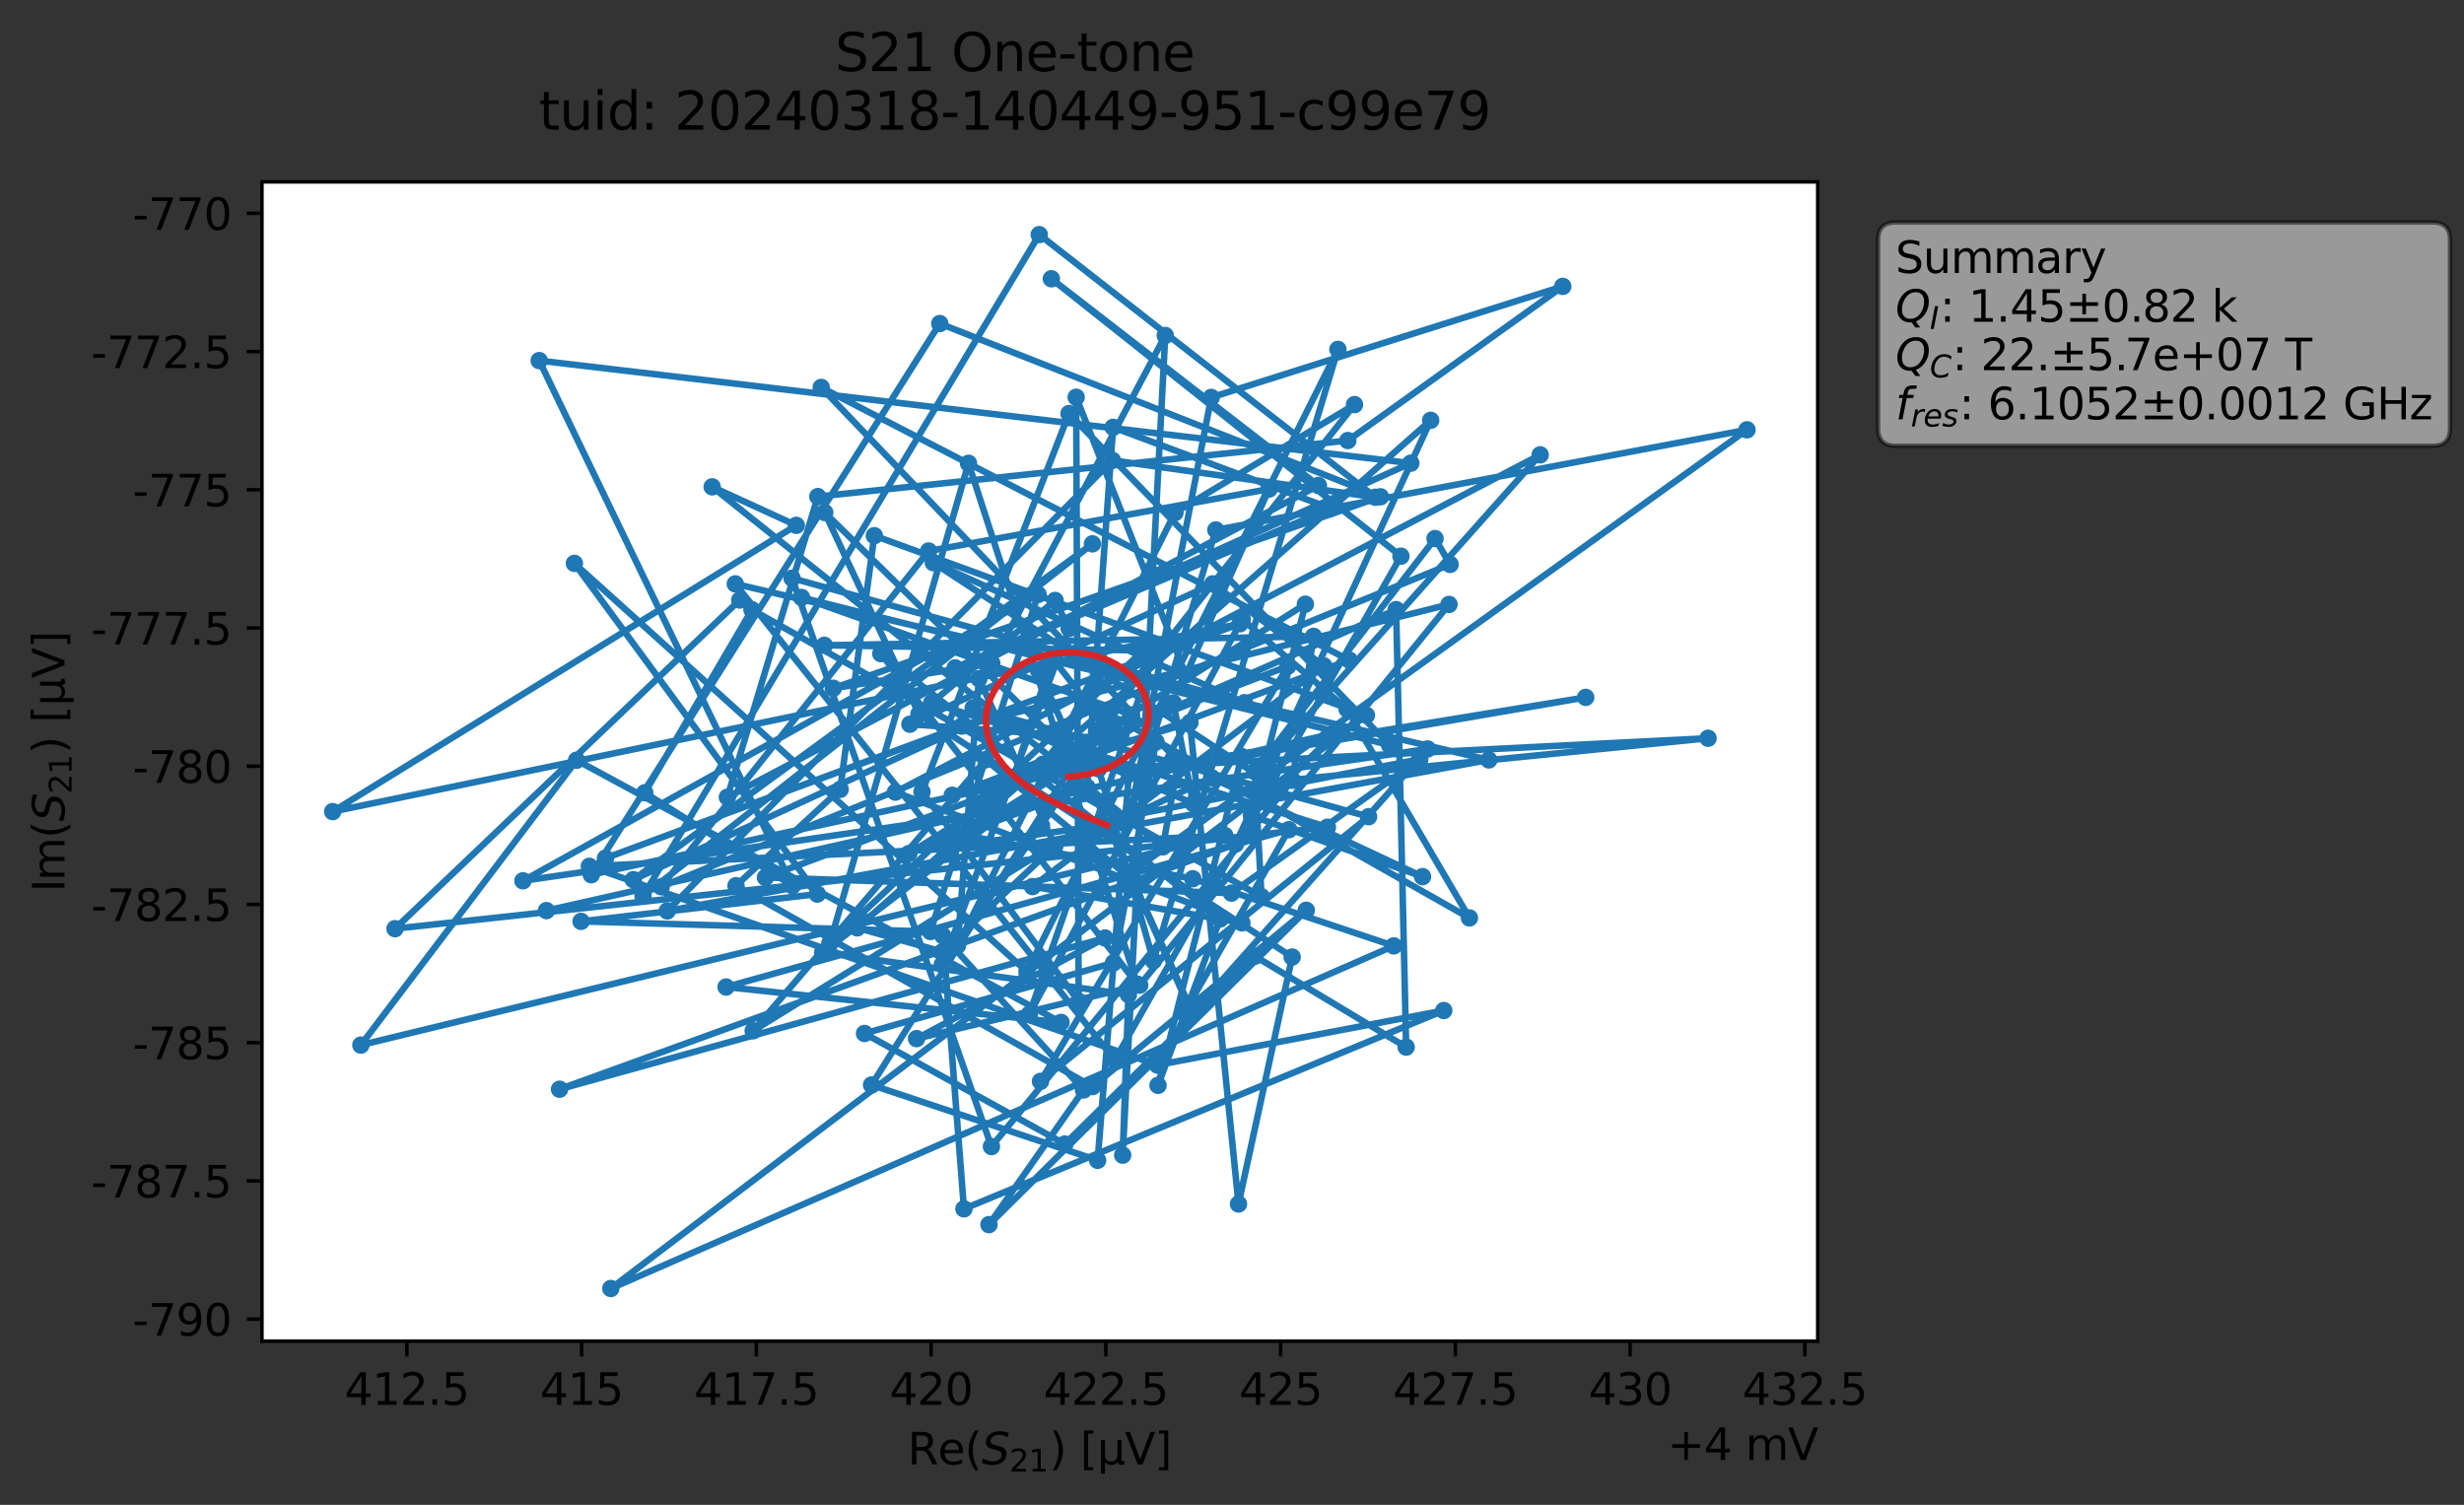 <?xml version="1.0" encoding="utf-8" standalone="no"?>
<!DOCTYPE svg PUBLIC "-//W3C//DTD SVG 1.1//EN"
  "http://www.w3.org/Graphics/SVG/1.1/DTD/svg11.dtd">
<svg xmlns:xlink="http://www.w3.org/1999/xlink" width="565.612pt" height="345.45pt" viewBox="0 0 565.612 345.45" xmlns="http://www.w3.org/2000/svg" version="1.1">
 <rect x="0" y="0" width="565.612" height="345.45" fill="#333333" stroke="none"/>
 <defs>
  <style type="text/css">*{stroke-linejoin: round; stroke-linecap: butt}</style>
 </defs>
 <g id="figure_1">
  <g id="patch_1">
   <path d="M 0 345.45 
L 565.612 345.45 
L 565.612 0 
L 0 0 
L 0 345.45 
z
" style="fill: none; opacity: 0"/>
  </g>
  <g id="axes_1">
   <g id="patch_2">
    <path d="M 60.136 307.872 
L 417.256 307.872 
L 417.256 41.76 
L 60.136 41.76 
z
" style="fill: #ffffff"/>
   </g>
   <g id="matplotlib.axis_1">
    <g id="xtick_1">
     <g id="line2d_1">
      <defs>
       <path id="mc197fbf61a" d="M 0 0 
L 0 3.5 
" style="stroke: #000000; stroke-width: 0.8"/>
      </defs>
      <g>
       <use xlink:href="#mc197fbf61a" x="93.398" y="307.872" style="stroke: #000000; stroke-width: 0.8"/>
      </g>
     </g>
     <g id="text_1">
      <!-- 412.5 -->
      <g transform="translate(79.084 322.47) scale(0.1 -0.1)">
       <defs>
        <path id="DejaVuSans-34" d="M 2419 4116 
L 825 1625 
L 2419 1625 
L 2419 4116 
z
M 2253 4666 
L 3047 4666 
L 3047 1625 
L 3713 1625 
L 3713 1100 
L 3047 1100 
L 3047 0 
L 2419 0 
L 2419 1100 
L 313 1100 
L 313 1709 
L 2253 4666 
z
" transform="scale(0.016)"/>
        <path id="DejaVuSans-31" d="M 794 531 
L 1825 531 
L 1825 4091 
L 703 3866 
L 703 4441 
L 1819 4666 
L 2450 4666 
L 2450 531 
L 3481 531 
L 3481 0 
L 794 0 
L 794 531 
z
" transform="scale(0.016)"/>
        <path id="DejaVuSans-32" d="M 1228 531 
L 3431 531 
L 3431 0 
L 469 0 
L 469 531 
Q 828 903 1448 1529 
Q 2069 2156 2228 2338 
Q 2531 2678 2651 2914 
Q 2772 3150 2772 3378 
Q 2772 3750 2511 3984 
Q 2250 4219 1831 4219 
Q 1534 4219 1204 4116 
Q 875 4013 500 3803 
L 500 4441 
Q 881 4594 1212 4672 
Q 1544 4750 1819 4750 
Q 2544 4750 2975 4387 
Q 3406 4025 3406 3419 
Q 3406 3131 3298 2873 
Q 3191 2616 2906 2266 
Q 2828 2175 2409 1742 
Q 1991 1309 1228 531 
z
" transform="scale(0.016)"/>
        <path id="DejaVuSans-2e" d="M 684 794 
L 1344 794 
L 1344 0 
L 684 0 
L 684 794 
z
" transform="scale(0.016)"/>
        <path id="DejaVuSans-35" d="M 691 4666 
L 3169 4666 
L 3169 4134 
L 1269 4134 
L 1269 2991 
Q 1406 3038 1543 3061 
Q 1681 3084 1819 3084 
Q 2600 3084 3056 2656 
Q 3513 2228 3513 1497 
Q 3513 744 3044 326 
Q 2575 -91 1722 -91 
Q 1428 -91 1123 -41 
Q 819 9 494 109 
L 494 744 
Q 775 591 1075 516 
Q 1375 441 1709 441 
Q 2250 441 2565 725 
Q 2881 1009 2881 1497 
Q 2881 1984 2565 2268 
Q 2250 2553 1709 2553 
Q 1456 2553 1204 2497 
Q 953 2441 691 2322 
L 691 4666 
z
" transform="scale(0.016)"/>
       </defs>
       <use xlink:href="#DejaVuSans-34"/>
       <use xlink:href="#DejaVuSans-31" x="63.623"/>
       <use xlink:href="#DejaVuSans-32" x="127.246"/>
       <use xlink:href="#DejaVuSans-2e" x="190.869"/>
       <use xlink:href="#DejaVuSans-35" x="222.656"/>
      </g>
     </g>
    </g>
    <g id="xtick_2">
     <g id="line2d_2">
      <g>
       <use xlink:href="#mc197fbf61a" x="133.511" y="307.872" style="stroke: #000000; stroke-width: 0.8"/>
      </g>
     </g>
     <g id="text_2">
      <!-- 415 -->
      <g transform="translate(123.967 322.47) scale(0.1 -0.1)">
       <use xlink:href="#DejaVuSans-34"/>
       <use xlink:href="#DejaVuSans-31" x="63.623"/>
       <use xlink:href="#DejaVuSans-35" x="127.246"/>
      </g>
     </g>
    </g>
    <g id="xtick_3">
     <g id="line2d_3">
      <g>
       <use xlink:href="#mc197fbf61a" x="173.624" y="307.872" style="stroke: #000000; stroke-width: 0.8"/>
      </g>
     </g>
     <g id="text_3">
      <!-- 417.5 -->
      <g transform="translate(159.31 322.47) scale(0.1 -0.1)">
       <defs>
        <path id="DejaVuSans-37" d="M 525 4666 
L 3525 4666 
L 3525 4397 
L 1831 0 
L 1172 0 
L 2766 4134 
L 525 4134 
L 525 4666 
z
" transform="scale(0.016)"/>
       </defs>
       <use xlink:href="#DejaVuSans-34"/>
       <use xlink:href="#DejaVuSans-31" x="63.623"/>
       <use xlink:href="#DejaVuSans-37" x="127.246"/>
       <use xlink:href="#DejaVuSans-2e" x="190.869"/>
       <use xlink:href="#DejaVuSans-35" x="222.656"/>
      </g>
     </g>
    </g>
    <g id="xtick_4">
     <g id="line2d_4">
      <g>
       <use xlink:href="#mc197fbf61a" x="213.737" y="307.872" style="stroke: #000000; stroke-width: 0.8"/>
      </g>
     </g>
     <g id="text_4">
      <!-- 420 -->
      <g transform="translate(204.193 322.47) scale(0.1 -0.1)">
       <defs>
        <path id="DejaVuSans-30" d="M 2034 4250 
Q 1547 4250 1301 3770 
Q 1056 3291 1056 2328 
Q 1056 1369 1301 889 
Q 1547 409 2034 409 
Q 2525 409 2770 889 
Q 3016 1369 3016 2328 
Q 3016 3291 2770 3770 
Q 2525 4250 2034 4250 
z
M 2034 4750 
Q 2819 4750 3233 4129 
Q 3647 3509 3647 2328 
Q 3647 1150 3233 529 
Q 2819 -91 2034 -91 
Q 1250 -91 836 529 
Q 422 1150 422 2328 
Q 422 3509 836 4129 
Q 1250 4750 2034 4750 
z
" transform="scale(0.016)"/>
       </defs>
       <use xlink:href="#DejaVuSans-34"/>
       <use xlink:href="#DejaVuSans-32" x="63.623"/>
       <use xlink:href="#DejaVuSans-30" x="127.246"/>
      </g>
     </g>
    </g>
    <g id="xtick_5">
     <g id="line2d_5">
      <g>
       <use xlink:href="#mc197fbf61a" x="253.85" y="307.872" style="stroke: #000000; stroke-width: 0.8"/>
      </g>
     </g>
     <g id="text_5">
      <!-- 422.5 -->
      <g transform="translate(239.536 322.47) scale(0.1 -0.1)">
       <use xlink:href="#DejaVuSans-34"/>
       <use xlink:href="#DejaVuSans-32" x="63.623"/>
       <use xlink:href="#DejaVuSans-32" x="127.246"/>
       <use xlink:href="#DejaVuSans-2e" x="190.869"/>
       <use xlink:href="#DejaVuSans-35" x="222.656"/>
      </g>
     </g>
    </g>
    <g id="xtick_6">
     <g id="line2d_6">
      <g>
       <use xlink:href="#mc197fbf61a" x="293.963" y="307.872" style="stroke: #000000; stroke-width: 0.8"/>
      </g>
     </g>
     <g id="text_6">
      <!-- 425 -->
      <g transform="translate(284.42 322.47) scale(0.1 -0.1)">
       <use xlink:href="#DejaVuSans-34"/>
       <use xlink:href="#DejaVuSans-32" x="63.623"/>
       <use xlink:href="#DejaVuSans-35" x="127.246"/>
      </g>
     </g>
    </g>
    <g id="xtick_7">
     <g id="line2d_7">
      <g>
       <use xlink:href="#mc197fbf61a" x="334.077" y="307.872" style="stroke: #000000; stroke-width: 0.8"/>
      </g>
     </g>
     <g id="text_7">
      <!-- 427.5 -->
      <g transform="translate(319.762 322.47) scale(0.1 -0.1)">
       <use xlink:href="#DejaVuSans-34"/>
       <use xlink:href="#DejaVuSans-32" x="63.623"/>
       <use xlink:href="#DejaVuSans-37" x="127.246"/>
       <use xlink:href="#DejaVuSans-2e" x="190.869"/>
       <use xlink:href="#DejaVuSans-35" x="222.656"/>
      </g>
     </g>
    </g>
    <g id="xtick_8">
     <g id="line2d_8">
      <g>
       <use xlink:href="#mc197fbf61a" x="374.19" y="307.872" style="stroke: #000000; stroke-width: 0.8"/>
      </g>
     </g>
     <g id="text_8">
      <!-- 430 -->
      <g transform="translate(364.646 322.47) scale(0.1 -0.1)">
       <defs>
        <path id="DejaVuSans-33" d="M 2597 2516 
Q 3050 2419 3304 2112 
Q 3559 1806 3559 1356 
Q 3559 666 3084 287 
Q 2609 -91 1734 -91 
Q 1441 -91 1130 -33 
Q 819 25 488 141 
L 488 750 
Q 750 597 1062 519 
Q 1375 441 1716 441 
Q 2309 441 2620 675 
Q 2931 909 2931 1356 
Q 2931 1769 2642 2001 
Q 2353 2234 1838 2234 
L 1294 2234 
L 1294 2753 
L 1863 2753 
Q 2328 2753 2575 2939 
Q 2822 3125 2822 3475 
Q 2822 3834 2567 4026 
Q 2313 4219 1838 4219 
Q 1578 4219 1281 4162 
Q 984 4106 628 3988 
L 628 4550 
Q 988 4650 1302 4700 
Q 1616 4750 1894 4750 
Q 2613 4750 3031 4423 
Q 3450 4097 3450 3541 
Q 3450 3153 3228 2886 
Q 3006 2619 2597 2516 
z
" transform="scale(0.016)"/>
       </defs>
       <use xlink:href="#DejaVuSans-34"/>
       <use xlink:href="#DejaVuSans-33" x="63.623"/>
       <use xlink:href="#DejaVuSans-30" x="127.246"/>
      </g>
     </g>
    </g>
    <g id="xtick_9">
     <g id="line2d_9">
      <g>
       <use xlink:href="#mc197fbf61a" x="414.303" y="307.872" style="stroke: #000000; stroke-width: 0.8"/>
      </g>
     </g>
     <g id="text_9">
      <!-- 432.5 -->
      <g transform="translate(399.989 322.47) scale(0.1 -0.1)">
       <use xlink:href="#DejaVuSans-34"/>
       <use xlink:href="#DejaVuSans-33" x="63.623"/>
       <use xlink:href="#DejaVuSans-32" x="127.246"/>
       <use xlink:href="#DejaVuSans-2e" x="190.869"/>
       <use xlink:href="#DejaVuSans-35" x="222.656"/>
      </g>
     </g>
    </g>
    <g id="text_10">
     <!-- Re$(S_{21})$ [μV] -->
     <g transform="translate(208.346 336.15) scale(0.1 -0.1)">
      <defs>
       <path id="DejaVuSans-52" d="M 2841 2188 
Q 3044 2119 3236 1894 
Q 3428 1669 3622 1275 
L 4263 0 
L 3584 0 
L 2988 1197 
Q 2756 1666 2539 1819 
Q 2322 1972 1947 1972 
L 1259 1972 
L 1259 0 
L 628 0 
L 628 4666 
L 2053 4666 
Q 2853 4666 3247 4331 
Q 3641 3997 3641 3322 
Q 3641 2881 3436 2590 
Q 3231 2300 2841 2188 
z
M 1259 4147 
L 1259 2491 
L 2053 2491 
Q 2509 2491 2742 2702 
Q 2975 2913 2975 3322 
Q 2975 3731 2742 3939 
Q 2509 4147 2053 4147 
L 1259 4147 
z
" transform="scale(0.016)"/>
       <path id="DejaVuSans-65" d="M 3597 1894 
L 3597 1613 
L 953 1613 
Q 991 1019 1311 708 
Q 1631 397 2203 397 
Q 2534 397 2845 478 
Q 3156 559 3463 722 
L 3463 178 
Q 3153 47 2828 -22 
Q 2503 -91 2169 -91 
Q 1331 -91 842 396 
Q 353 884 353 1716 
Q 353 2575 817 3079 
Q 1281 3584 2069 3584 
Q 2775 3584 3186 3129 
Q 3597 2675 3597 1894 
z
M 3022 2063 
Q 3016 2534 2758 2815 
Q 2500 3097 2075 3097 
Q 1594 3097 1305 2825 
Q 1016 2553 972 2059 
L 3022 2063 
z
" transform="scale(0.016)"/>
       <path id="DejaVuSans-28" d="M 1984 4856 
Q 1566 4138 1362 3434 
Q 1159 2731 1159 2009 
Q 1159 1288 1364 580 
Q 1569 -128 1984 -844 
L 1484 -844 
Q 1016 -109 783 600 
Q 550 1309 550 2009 
Q 550 2706 781 3412 
Q 1013 4119 1484 4856 
L 1984 4856 
z
" transform="scale(0.016)"/>
       <path id="DejaVuSans-Oblique-53" d="M 3859 4513 
L 3738 3897 
Q 3422 4066 3111 4152 
Q 2800 4238 2509 4238 
Q 1944 4238 1609 3991 
Q 1275 3744 1275 3334 
Q 1275 3109 1398 2989 
Q 1522 2869 2034 2731 
L 2413 2638 
Q 3053 2472 3303 2217 
Q 3553 1963 3553 1503 
Q 3553 797 2998 353 
Q 2444 -91 1538 -91 
Q 1166 -91 791 -17 
Q 416 56 38 206 
L 166 856 
Q 513 641 861 531 
Q 1209 422 1556 422 
Q 2147 422 2503 684 
Q 2859 947 2859 1369 
Q 2859 1650 2717 1795 
Q 2575 1941 2106 2059 
L 1728 2156 
Q 1081 2325 845 2545 
Q 609 2766 609 3163 
Q 609 3859 1145 4304 
Q 1681 4750 2541 4750 
Q 2875 4750 3203 4690 
Q 3531 4631 3859 4513 
z
" transform="scale(0.016)"/>
       <path id="DejaVuSans-29" d="M 513 4856 
L 1013 4856 
Q 1481 4119 1714 3412 
Q 1947 2706 1947 2009 
Q 1947 1309 1714 600 
Q 1481 -109 1013 -844 
L 513 -844 
Q 928 -128 1133 580 
Q 1338 1288 1338 2009 
Q 1338 2731 1133 3434 
Q 928 4138 513 4856 
z
" transform="scale(0.016)"/>
       <path id="DejaVuSans-20" transform="scale(0.016)"/>
       <path id="DejaVuSans-5b" d="M 550 4863 
L 1875 4863 
L 1875 4416 
L 1125 4416 
L 1125 -397 
L 1875 -397 
L 1875 -844 
L 550 -844 
L 550 4863 
z
" transform="scale(0.016)"/>
       <path id="DejaVuSans-3bc" d="M 544 -1331 
L 544 3500 
L 1119 3500 
L 1119 1325 
Q 1119 872 1334 640 
Q 1550 409 1972 409 
Q 2434 409 2667 671 
Q 2900 934 2900 1459 
L 2900 3500 
L 3475 3500 
L 3475 806 
Q 3475 619 3529 530 
Q 3584 441 3700 441 
Q 3728 441 3778 458 
Q 3828 475 3916 513 
L 3916 50 
Q 3788 -22 3673 -56 
Q 3559 -91 3450 -91 
Q 3234 -91 3106 31 
Q 2978 153 2931 403 
Q 2775 156 2548 32 
Q 2322 -91 2016 -91 
Q 1697 -91 1473 31 
Q 1250 153 1119 397 
L 1119 -1331 
L 544 -1331 
z
" transform="scale(0.016)"/>
       <path id="DejaVuSans-56" d="M 1831 0 
L 50 4666 
L 709 4666 
L 2188 738 
L 3669 4666 
L 4325 4666 
L 2547 0 
L 1831 0 
z
" transform="scale(0.016)"/>
       <path id="DejaVuSans-5d" d="M 1947 4863 
L 1947 -844 
L 622 -844 
L 622 -397 
L 1369 -397 
L 1369 4416 
L 622 4416 
L 622 4863 
L 1947 4863 
z
" transform="scale(0.016)"/>
      </defs>
      <use xlink:href="#DejaVuSans-52" transform="translate(0 0.016)"/>
      <use xlink:href="#DejaVuSans-65" transform="translate(69.482 0.016)"/>
      <use xlink:href="#DejaVuSans-28" transform="translate(131.006 0.016)"/>
      <use xlink:href="#DejaVuSans-Oblique-53" transform="translate(170.02 0.016)"/>
      <use xlink:href="#DejaVuSans-32" transform="translate(233.496 -16.391) scale(0.7)"/>
      <use xlink:href="#DejaVuSans-31" transform="translate(278.032 -16.391) scale(0.7)"/>
      <use xlink:href="#DejaVuSans-29" transform="translate(325.303 0.016)"/>
      <use xlink:href="#DejaVuSans-20" transform="translate(364.316 0.016)"/>
      <use xlink:href="#DejaVuSans-5b" transform="translate(396.104 0.016)"/>
      <use xlink:href="#DejaVuSans-3bc" transform="translate(435.117 0.016)"/>
      <use xlink:href="#DejaVuSans-56" transform="translate(498.74 0.016)"/>
      <use xlink:href="#DejaVuSans-5d" transform="translate(567.148 0.016)"/>
     </g>
    </g>
    <g id="text_11">
     <!-- +4 mV -->
     <g transform="translate(382.754 335.149) scale(0.1 -0.1)">
      <defs>
       <path id="DejaVuSans-2b" d="M 2944 4013 
L 2944 2272 
L 4684 2272 
L 4684 1741 
L 2944 1741 
L 2944 0 
L 2419 0 
L 2419 1741 
L 678 1741 
L 678 2272 
L 2419 2272 
L 2419 4013 
L 2944 4013 
z
" transform="scale(0.016)"/>
       <path id="DejaVuSans-6d" d="M 3328 2828 
Q 3544 3216 3844 3400 
Q 4144 3584 4550 3584 
Q 5097 3584 5394 3201 
Q 5691 2819 5691 2113 
L 5691 0 
L 5113 0 
L 5113 2094 
Q 5113 2597 4934 2840 
Q 4756 3084 4391 3084 
Q 3944 3084 3684 2787 
Q 3425 2491 3425 1978 
L 3425 0 
L 2847 0 
L 2847 2094 
Q 2847 2600 2669 2842 
Q 2491 3084 2119 3084 
Q 1678 3084 1418 2786 
Q 1159 2488 1159 1978 
L 1159 0 
L 581 0 
L 581 3500 
L 1159 3500 
L 1159 2956 
Q 1356 3278 1631 3431 
Q 1906 3584 2284 3584 
Q 2666 3584 2933 3390 
Q 3200 3197 3328 2828 
z
" transform="scale(0.016)"/>
      </defs>
      <use xlink:href="#DejaVuSans-2b"/>
      <use xlink:href="#DejaVuSans-34" x="83.789"/>
      <use xlink:href="#DejaVuSans-20" x="147.412"/>
      <use xlink:href="#DejaVuSans-6d" x="179.199"/>
      <use xlink:href="#DejaVuSans-56" x="276.611"/>
     </g>
    </g>
   </g>
   <g id="matplotlib.axis_2">
    <g id="ytick_1">
     <g id="line2d_10">
      <defs>
       <path id="m859c278cce" d="M 0 0 
L -3.5 0 
" style="stroke: #000000; stroke-width: 0.8"/>
      </defs>
      <g>
       <use xlink:href="#m859c278cce" x="60.136" y="302.803" style="stroke: #000000; stroke-width: 0.8"/>
      </g>
     </g>
     <g id="text_12">
      <!-- -790 -->
      <g transform="translate(30.441 306.602) scale(0.1 -0.1)">
       <defs>
        <path id="DejaVuSans-2d" d="M 313 2009 
L 1997 2009 
L 1997 1497 
L 313 1497 
L 313 2009 
z
" transform="scale(0.016)"/>
        <path id="DejaVuSans-39" d="M 703 97 
L 703 672 
Q 941 559 1184 500 
Q 1428 441 1663 441 
Q 2288 441 2617 861 
Q 2947 1281 2994 2138 
Q 2813 1869 2534 1725 
Q 2256 1581 1919 1581 
Q 1219 1581 811 2004 
Q 403 2428 403 3163 
Q 403 3881 828 4315 
Q 1253 4750 1959 4750 
Q 2769 4750 3195 4129 
Q 3622 3509 3622 2328 
Q 3622 1225 3098 567 
Q 2575 -91 1691 -91 
Q 1453 -91 1209 -44 
Q 966 3 703 97 
z
M 1959 2075 
Q 2384 2075 2632 2365 
Q 2881 2656 2881 3163 
Q 2881 3666 2632 3958 
Q 2384 4250 1959 4250 
Q 1534 4250 1286 3958 
Q 1038 3666 1038 3163 
Q 1038 2656 1286 2365 
Q 1534 2075 1959 2075 
z
" transform="scale(0.016)"/>
       </defs>
       <use xlink:href="#DejaVuSans-2d"/>
       <use xlink:href="#DejaVuSans-37" x="36.084"/>
       <use xlink:href="#DejaVuSans-39" x="99.707"/>
       <use xlink:href="#DejaVuSans-30" x="163.33"/>
      </g>
     </g>
    </g>
    <g id="ytick_2">
     <g id="line2d_11">
      <g>
       <use xlink:href="#m859c278cce" x="60.136" y="271.074" style="stroke: #000000; stroke-width: 0.8"/>
      </g>
     </g>
     <g id="text_13">
      <!-- -787.5 -->
      <g transform="translate(20.9 274.873) scale(0.1 -0.1)">
       <defs>
        <path id="DejaVuSans-38" d="M 2034 2216 
Q 1584 2216 1326 1975 
Q 1069 1734 1069 1313 
Q 1069 891 1326 650 
Q 1584 409 2034 409 
Q 2484 409 2743 651 
Q 3003 894 3003 1313 
Q 3003 1734 2745 1975 
Q 2488 2216 2034 2216 
z
M 1403 2484 
Q 997 2584 770 2862 
Q 544 3141 544 3541 
Q 544 4100 942 4425 
Q 1341 4750 2034 4750 
Q 2731 4750 3128 4425 
Q 3525 4100 3525 3541 
Q 3525 3141 3298 2862 
Q 3072 2584 2669 2484 
Q 3125 2378 3379 2068 
Q 3634 1759 3634 1313 
Q 3634 634 3220 271 
Q 2806 -91 2034 -91 
Q 1263 -91 848 271 
Q 434 634 434 1313 
Q 434 1759 690 2068 
Q 947 2378 1403 2484 
z
M 1172 3481 
Q 1172 3119 1398 2916 
Q 1625 2713 2034 2713 
Q 2441 2713 2670 2916 
Q 2900 3119 2900 3481 
Q 2900 3844 2670 4047 
Q 2441 4250 2034 4250 
Q 1625 4250 1398 4047 
Q 1172 3844 1172 3481 
z
" transform="scale(0.016)"/>
       </defs>
       <use xlink:href="#DejaVuSans-2d"/>
       <use xlink:href="#DejaVuSans-37" x="36.084"/>
       <use xlink:href="#DejaVuSans-38" x="99.707"/>
       <use xlink:href="#DejaVuSans-37" x="163.33"/>
       <use xlink:href="#DejaVuSans-2e" x="226.953"/>
       <use xlink:href="#DejaVuSans-35" x="258.74"/>
      </g>
     </g>
    </g>
    <g id="ytick_3">
     <g id="line2d_12">
      <g>
       <use xlink:href="#m859c278cce" x="60.136" y="239.344" style="stroke: #000000; stroke-width: 0.8"/>
      </g>
     </g>
     <g id="text_14">
      <!-- -785 -->
      <g transform="translate(30.441 243.143) scale(0.1 -0.1)">
       <use xlink:href="#DejaVuSans-2d"/>
       <use xlink:href="#DejaVuSans-37" x="36.084"/>
       <use xlink:href="#DejaVuSans-38" x="99.707"/>
       <use xlink:href="#DejaVuSans-35" x="163.33"/>
      </g>
     </g>
    </g>
    <g id="ytick_4">
     <g id="line2d_13">
      <g>
       <use xlink:href="#m859c278cce" x="60.136" y="207.615" style="stroke: #000000; stroke-width: 0.8"/>
      </g>
     </g>
     <g id="text_15">
      <!-- -782.5 -->
      <g transform="translate(20.9 211.414) scale(0.1 -0.1)">
       <use xlink:href="#DejaVuSans-2d"/>
       <use xlink:href="#DejaVuSans-37" x="36.084"/>
       <use xlink:href="#DejaVuSans-38" x="99.707"/>
       <use xlink:href="#DejaVuSans-32" x="163.33"/>
       <use xlink:href="#DejaVuSans-2e" x="226.953"/>
       <use xlink:href="#DejaVuSans-35" x="258.74"/>
      </g>
     </g>
    </g>
    <g id="ytick_5">
     <g id="line2d_14">
      <g>
       <use xlink:href="#m859c278cce" x="60.136" y="175.886" style="stroke: #000000; stroke-width: 0.8"/>
      </g>
     </g>
     <g id="text_16">
      <!-- -780 -->
      <g transform="translate(30.441 179.685) scale(0.1 -0.1)">
       <use xlink:href="#DejaVuSans-2d"/>
       <use xlink:href="#DejaVuSans-37" x="36.084"/>
       <use xlink:href="#DejaVuSans-38" x="99.707"/>
       <use xlink:href="#DejaVuSans-30" x="163.33"/>
      </g>
     </g>
    </g>
    <g id="ytick_6">
     <g id="line2d_15">
      <g>
       <use xlink:href="#m859c278cce" x="60.136" y="144.156" style="stroke: #000000; stroke-width: 0.8"/>
      </g>
     </g>
     <g id="text_17">
      <!-- -777.5 -->
      <g transform="translate(20.9 147.955) scale(0.1 -0.1)">
       <use xlink:href="#DejaVuSans-2d"/>
       <use xlink:href="#DejaVuSans-37" x="36.084"/>
       <use xlink:href="#DejaVuSans-37" x="99.707"/>
       <use xlink:href="#DejaVuSans-37" x="163.33"/>
       <use xlink:href="#DejaVuSans-2e" x="226.953"/>
       <use xlink:href="#DejaVuSans-35" x="258.74"/>
      </g>
     </g>
    </g>
    <g id="ytick_7">
     <g id="line2d_16">
      <g>
       <use xlink:href="#m859c278cce" x="60.136" y="112.427" style="stroke: #000000; stroke-width: 0.8"/>
      </g>
     </g>
     <g id="text_18">
      <!-- -775 -->
      <g transform="translate(30.441 116.226) scale(0.1 -0.1)">
       <use xlink:href="#DejaVuSans-2d"/>
       <use xlink:href="#DejaVuSans-37" x="36.084"/>
       <use xlink:href="#DejaVuSans-37" x="99.707"/>
       <use xlink:href="#DejaVuSans-35" x="163.33"/>
      </g>
     </g>
    </g>
    <g id="ytick_8">
     <g id="line2d_17">
      <g>
       <use xlink:href="#m859c278cce" x="60.136" y="80.698" style="stroke: #000000; stroke-width: 0.8"/>
      </g>
     </g>
     <g id="text_19">
      <!-- -772.5 -->
      <g transform="translate(20.9 84.497) scale(0.1 -0.1)">
       <use xlink:href="#DejaVuSans-2d"/>
       <use xlink:href="#DejaVuSans-37" x="36.084"/>
       <use xlink:href="#DejaVuSans-37" x="99.707"/>
       <use xlink:href="#DejaVuSans-32" x="163.33"/>
       <use xlink:href="#DejaVuSans-2e" x="226.953"/>
       <use xlink:href="#DejaVuSans-35" x="258.74"/>
      </g>
     </g>
    </g>
    <g id="ytick_9">
     <g id="line2d_18">
      <g>
       <use xlink:href="#m859c278cce" x="60.136" y="48.968" style="stroke: #000000; stroke-width: 0.8"/>
      </g>
     </g>
     <g id="text_20">
      <!-- -770 -->
      <g transform="translate(30.441 52.767) scale(0.1 -0.1)">
       <use xlink:href="#DejaVuSans-2d"/>
       <use xlink:href="#DejaVuSans-37" x="36.084"/>
       <use xlink:href="#DejaVuSans-37" x="99.707"/>
       <use xlink:href="#DejaVuSans-30" x="163.33"/>
      </g>
     </g>
    </g>
    <g id="text_21">
     <!-- Im$(S_{21})$ [μV] -->
     <g transform="translate(14.8 204.766) rotate(-90) scale(0.1 -0.1)">
      <defs>
       <path id="DejaVuSans-49" d="M 628 4666 
L 1259 4666 
L 1259 0 
L 628 0 
L 628 4666 
z
" transform="scale(0.016)"/>
      </defs>
      <use xlink:href="#DejaVuSans-49" transform="translate(0 0.016)"/>
      <use xlink:href="#DejaVuSans-6d" transform="translate(25.867 0.016)"/>
      <use xlink:href="#DejaVuSans-28" transform="translate(123.279 0.016)"/>
      <use xlink:href="#DejaVuSans-Oblique-53" transform="translate(162.293 0.016)"/>
      <use xlink:href="#DejaVuSans-32" transform="translate(225.77 -16.391) scale(0.7)"/>
      <use xlink:href="#DejaVuSans-31" transform="translate(270.306 -16.391) scale(0.7)"/>
      <use xlink:href="#DejaVuSans-29" transform="translate(317.576 0.016)"/>
      <use xlink:href="#DejaVuSans-20" transform="translate(356.59 0.016)"/>
      <use xlink:href="#DejaVuSans-5b" transform="translate(388.377 0.016)"/>
      <use xlink:href="#DejaVuSans-3bc" transform="translate(427.391 0.016)"/>
      <use xlink:href="#DejaVuSans-56" transform="translate(491.014 0.016)"/>
      <use xlink:href="#DejaVuSans-5d" transform="translate(559.422 0.016)"/>
     </g>
    </g>
   </g>
   <g id="line2d_19">
    <path d="M 169.816 137.734 
L 90.674 213.18 
L 304.715 189.888 
L 213.868 161.325 
L 242.204 137.837 
L 245.43 144.275 
L 216.311 221.426 
L 239.068 189.485 
L 265.196 149.432 
L 236.286 232.813 
L 285.145 142.167 
L 309.209 162.762 
L 337.31 210.71 
L 253.791 163.423 
L 200.072 249.058 
L 251.962 266.356 
L 259.174 177.219 
L 364 160.085 
L 285.015 173.653 
L 265.823 249.14 
L 280.102 210.947 
L 202.188 150.041 
L 261.042 225.921 
L 222.32 106.351 
L 190.483 216.579 
L 262.427 149.318 
L 189.229 148.129 
L 301.527 146.073 
L 296.681 179.12 
L 227.585 263.194 
L 181.822 132.732 
L 285.655 161.305 
L 214.247 129.167 
L 291.168 179.564 
L 392.087 169.468 
L 252.185 176.485 
L 264.765 220.547 
L 307.119 80.207 
L 235.737 223.048 
L 131.852 129.322 
L 187.622 205.243 
L 133.38 211.505 
L 213.593 213.831 
L 238.297 136.463 
L 120.042 202.195 
L 327.708 171.928 
L 273.779 232.545 
L 238.402 153.896 
L 272.8 230.86 
L 295.871 190.456 
L 166.68 226.572 
L 243.562 234.704 
L 132.361 174.511 
L 82.835 239.902 
L 281.161 191.789 
L 135.288 198.857 
L 265.693 244.49 
L 331.418 231.966 
L 221.275 277.496 
L 216.428 214.802 
L 248.723 250.215 
L 227.023 281.113 
L 299.855 208.953 
L 250.8 249.43 
L 168.954 203.311 
L 192.861 181.207 
L 200.699 122.967 
L 313.677 164.198 
L 140.213 295.776 
L 319.935 217.127 
L 273.806 201.72 
L 220.792 191.593 
L 239.369 175.441 
L 249.924 161.759 
L 241.537 151.002 
L 232.562 178.645 
L 320.483 139.935 
L 322.783 240.367 
L 288.058 219.504 
L 244.438 262.615 
L 198.452 237.236 
L 255.62 221.012 
L 265.379 170.336 
L 208.864 166.244 
L 278.391 134.024 
L 303.892 152.862 
L 237.017 203.518 
L 285.08 211.846 
L 205.533 181.838 
L 353.548 104.408 
L 290.345 175.359 
L 299.646 138.695 
L 208.616 195.953 
L 249.546 180.732 
L 255.516 98.094 
L 305.46 116.705 
L 219.263 153.307 
L 323.854 106.32 
L 123.778 82.78 
L 181.913 203.321 
L 148.012 181.982 
L 172.611 139.956 
L 289.587 205.863 
L 288.019 177.115 
L 329.419 123.628 
L 332.881 129.56 
L 151.774 203.559 
L 213.175 126.481 
L 291.324 112.262 
L 272.212 154.929 
L 247.037 91.191 
L 247.612 229.848 
L 211.647 181.786 
L 245.391 94.932 
L 318.981 171.039 
L 183.99 137.145 
L 259.749 164.105 
L 188.837 218.667 
L 259.03 228.308 
L 257.711 265.168 
L 267.483 77.014 
L 227.676 152.294 
L 191.28 157.988 
L 316.878 114.039 
L 215.723 74.275 
L 135.732 200.79 
L 253.778 175.245 
L 226.684 164.477 
L 145.373 201.926 
L 250.774 124.838 
L 147.607 205.708 
L 238.559 53.856 
L 315.741 114.142 
L 255.346 105.669 
L 153.172 209.108 
L 341.765 174.439 
L 168.784 134.034 
L 255.908 243.312 
L 321.581 127.669 
L 241.341 63.993 
L 302.638 111.445 
L 166.968 182.995 
L 187.727 113.987 
L 309.392 101.132 
L 358.735 65.74 
L 278.038 91.233 
L 259.762 185.682 
L 279.096 121.655 
L 401.023 98.663 
L 258.69 200.945 
L 226.279 174.418 
L 172.886 236.616 
L 249.82 189.092 
L 325.918 174.273 
L 282.689 205.016 
L 175.708 201.42 
L 309.732 151.529 
L 188.51 88.939 
L 270.5 174.811 
L 266.934 194.393 
L 163.48 111.755 
L 182.788 120.59 
L 76.369 186.302 
L 284.61 143.19 
L 138.985 196.997 
L 220.752 166.678 
L 332.62 138.747 
L 261.63 226.148 
L 210.393 238.414 
L 253.661 215.319 
L 128.442 250.029 
L 283.604 193.783 
L 328.413 96.482 
L 196.78 212.993 
L 216.35 218.481 
L 242.151 194.166 
L 224.711 155.787 
L 219.812 217.024 
L 269.717 117.687 
L 310.934 92.876 
L 246.672 174.098 
L 189.32 117.645 
L 210.941 163.899 
L 296.615 219.69 
L 284.296 276.38 
L 273.152 165.862 
L 218.597 182.551 
L 295.636 152.924 
L 238.846 248.231 
L 314.16 187.469 
L 223.391 162.535 
L 273.897 184.442 
L 269.338 161.356 
L 216.585 194.548 
L 255.738 189.092 
L 278.117 178.541 
L 326.545 201.234 
L 287.275 187.252 
L 306.413 168.332 
L 125.437 209.036 
L 125.437 209.036 
" clip-path="url(#p94a0c32e7d)" style="fill: none; stroke: #1f77b4; stroke-width: 1.5; stroke-linecap: square"/>
    <defs>
     <path id="ma5fc2813d7" d="M 0 1.5 
C 0.398 1.5 0.779 1.342 1.061 1.061 
C 1.342 0.779 1.5 0.398 1.5 0 
C 1.5 -0.398 1.342 -0.779 1.061 -1.061 
C 0.779 -1.342 0.398 -1.5 0 -1.5 
C -0.398 -1.5 -0.779 -1.342 -1.061 -1.061 
C -1.342 -0.779 -1.5 -0.398 -1.5 0 
C -1.5 0.398 -1.342 0.779 -1.061 1.061 
C -0.779 1.342 -0.398 1.5 0 1.5 
z
" style="stroke: #1f77b4"/>
    </defs>
    <g clip-path="url(#p94a0c32e7d)">
     <use xlink:href="#ma5fc2813d7" x="169.816" y="137.734" style="fill: #1f77b4; stroke: #1f77b4"/>
     <use xlink:href="#ma5fc2813d7" x="90.674" y="213.18" style="fill: #1f77b4; stroke: #1f77b4"/>
     <use xlink:href="#ma5fc2813d7" x="304.715" y="189.888" style="fill: #1f77b4; stroke: #1f77b4"/>
     <use xlink:href="#ma5fc2813d7" x="213.868" y="161.325" style="fill: #1f77b4; stroke: #1f77b4"/>
     <use xlink:href="#ma5fc2813d7" x="242.204" y="137.837" style="fill: #1f77b4; stroke: #1f77b4"/>
     <use xlink:href="#ma5fc2813d7" x="245.43" y="144.275" style="fill: #1f77b4; stroke: #1f77b4"/>
     <use xlink:href="#ma5fc2813d7" x="216.311" y="221.426" style="fill: #1f77b4; stroke: #1f77b4"/>
     <use xlink:href="#ma5fc2813d7" x="239.068" y="189.485" style="fill: #1f77b4; stroke: #1f77b4"/>
     <use xlink:href="#ma5fc2813d7" x="265.196" y="149.432" style="fill: #1f77b4; stroke: #1f77b4"/>
     <use xlink:href="#ma5fc2813d7" x="236.286" y="232.813" style="fill: #1f77b4; stroke: #1f77b4"/>
     <use xlink:href="#ma5fc2813d7" x="285.145" y="142.167" style="fill: #1f77b4; stroke: #1f77b4"/>
     <use xlink:href="#ma5fc2813d7" x="309.209" y="162.762" style="fill: #1f77b4; stroke: #1f77b4"/>
     <use xlink:href="#ma5fc2813d7" x="337.31" y="210.71" style="fill: #1f77b4; stroke: #1f77b4"/>
     <use xlink:href="#ma5fc2813d7" x="253.791" y="163.423" style="fill: #1f77b4; stroke: #1f77b4"/>
     <use xlink:href="#ma5fc2813d7" x="200.072" y="249.058" style="fill: #1f77b4; stroke: #1f77b4"/>
     <use xlink:href="#ma5fc2813d7" x="251.962" y="266.356" style="fill: #1f77b4; stroke: #1f77b4"/>
     <use xlink:href="#ma5fc2813d7" x="259.174" y="177.219" style="fill: #1f77b4; stroke: #1f77b4"/>
     <use xlink:href="#ma5fc2813d7" x="364" y="160.085" style="fill: #1f77b4; stroke: #1f77b4"/>
     <use xlink:href="#ma5fc2813d7" x="285.015" y="173.653" style="fill: #1f77b4; stroke: #1f77b4"/>
     <use xlink:href="#ma5fc2813d7" x="265.823" y="249.14" style="fill: #1f77b4; stroke: #1f77b4"/>
     <use xlink:href="#ma5fc2813d7" x="280.102" y="210.947" style="fill: #1f77b4; stroke: #1f77b4"/>
     <use xlink:href="#ma5fc2813d7" x="202.188" y="150.041" style="fill: #1f77b4; stroke: #1f77b4"/>
     <use xlink:href="#ma5fc2813d7" x="261.042" y="225.921" style="fill: #1f77b4; stroke: #1f77b4"/>
     <use xlink:href="#ma5fc2813d7" x="222.32" y="106.351" style="fill: #1f77b4; stroke: #1f77b4"/>
     <use xlink:href="#ma5fc2813d7" x="190.483" y="216.579" style="fill: #1f77b4; stroke: #1f77b4"/>
     <use xlink:href="#ma5fc2813d7" x="262.427" y="149.318" style="fill: #1f77b4; stroke: #1f77b4"/>
     <use xlink:href="#ma5fc2813d7" x="189.229" y="148.129" style="fill: #1f77b4; stroke: #1f77b4"/>
     <use xlink:href="#ma5fc2813d7" x="301.527" y="146.073" style="fill: #1f77b4; stroke: #1f77b4"/>
     <use xlink:href="#ma5fc2813d7" x="296.681" y="179.12" style="fill: #1f77b4; stroke: #1f77b4"/>
     <use xlink:href="#ma5fc2813d7" x="227.585" y="263.194" style="fill: #1f77b4; stroke: #1f77b4"/>
     <use xlink:href="#ma5fc2813d7" x="181.822" y="132.732" style="fill: #1f77b4; stroke: #1f77b4"/>
     <use xlink:href="#ma5fc2813d7" x="285.655" y="161.305" style="fill: #1f77b4; stroke: #1f77b4"/>
     <use xlink:href="#ma5fc2813d7" x="214.247" y="129.167" style="fill: #1f77b4; stroke: #1f77b4"/>
     <use xlink:href="#ma5fc2813d7" x="291.168" y="179.564" style="fill: #1f77b4; stroke: #1f77b4"/>
     <use xlink:href="#ma5fc2813d7" x="392.087" y="169.468" style="fill: #1f77b4; stroke: #1f77b4"/>
     <use xlink:href="#ma5fc2813d7" x="252.185" y="176.485" style="fill: #1f77b4; stroke: #1f77b4"/>
     <use xlink:href="#ma5fc2813d7" x="264.765" y="220.547" style="fill: #1f77b4; stroke: #1f77b4"/>
     <use xlink:href="#ma5fc2813d7" x="307.119" y="80.207" style="fill: #1f77b4; stroke: #1f77b4"/>
     <use xlink:href="#ma5fc2813d7" x="235.737" y="223.048" style="fill: #1f77b4; stroke: #1f77b4"/>
     <use xlink:href="#ma5fc2813d7" x="131.852" y="129.322" style="fill: #1f77b4; stroke: #1f77b4"/>
     <use xlink:href="#ma5fc2813d7" x="187.622" y="205.243" style="fill: #1f77b4; stroke: #1f77b4"/>
     <use xlink:href="#ma5fc2813d7" x="133.38" y="211.505" style="fill: #1f77b4; stroke: #1f77b4"/>
     <use xlink:href="#ma5fc2813d7" x="213.593" y="213.831" style="fill: #1f77b4; stroke: #1f77b4"/>
     <use xlink:href="#ma5fc2813d7" x="238.297" y="136.463" style="fill: #1f77b4; stroke: #1f77b4"/>
     <use xlink:href="#ma5fc2813d7" x="120.042" y="202.195" style="fill: #1f77b4; stroke: #1f77b4"/>
     <use xlink:href="#ma5fc2813d7" x="327.708" y="171.928" style="fill: #1f77b4; stroke: #1f77b4"/>
     <use xlink:href="#ma5fc2813d7" x="273.779" y="232.545" style="fill: #1f77b4; stroke: #1f77b4"/>
     <use xlink:href="#ma5fc2813d7" x="238.402" y="153.896" style="fill: #1f77b4; stroke: #1f77b4"/>
     <use xlink:href="#ma5fc2813d7" x="272.8" y="230.86" style="fill: #1f77b4; stroke: #1f77b4"/>
     <use xlink:href="#ma5fc2813d7" x="295.871" y="190.456" style="fill: #1f77b4; stroke: #1f77b4"/>
     <use xlink:href="#ma5fc2813d7" x="166.68" y="226.572" style="fill: #1f77b4; stroke: #1f77b4"/>
     <use xlink:href="#ma5fc2813d7" x="243.562" y="234.704" style="fill: #1f77b4; stroke: #1f77b4"/>
     <use xlink:href="#ma5fc2813d7" x="132.361" y="174.511" style="fill: #1f77b4; stroke: #1f77b4"/>
     <use xlink:href="#ma5fc2813d7" x="82.835" y="239.902" style="fill: #1f77b4; stroke: #1f77b4"/>
     <use xlink:href="#ma5fc2813d7" x="281.161" y="191.789" style="fill: #1f77b4; stroke: #1f77b4"/>
     <use xlink:href="#ma5fc2813d7" x="135.288" y="198.857" style="fill: #1f77b4; stroke: #1f77b4"/>
     <use xlink:href="#ma5fc2813d7" x="265.693" y="244.49" style="fill: #1f77b4; stroke: #1f77b4"/>
     <use xlink:href="#ma5fc2813d7" x="331.418" y="231.966" style="fill: #1f77b4; stroke: #1f77b4"/>
     <use xlink:href="#ma5fc2813d7" x="221.275" y="277.496" style="fill: #1f77b4; stroke: #1f77b4"/>
     <use xlink:href="#ma5fc2813d7" x="216.428" y="214.802" style="fill: #1f77b4; stroke: #1f77b4"/>
     <use xlink:href="#ma5fc2813d7" x="248.723" y="250.215" style="fill: #1f77b4; stroke: #1f77b4"/>
     <use xlink:href="#ma5fc2813d7" x="227.023" y="281.113" style="fill: #1f77b4; stroke: #1f77b4"/>
     <use xlink:href="#ma5fc2813d7" x="299.855" y="208.953" style="fill: #1f77b4; stroke: #1f77b4"/>
     <use xlink:href="#ma5fc2813d7" x="250.8" y="249.43" style="fill: #1f77b4; stroke: #1f77b4"/>
     <use xlink:href="#ma5fc2813d7" x="168.954" y="203.311" style="fill: #1f77b4; stroke: #1f77b4"/>
     <use xlink:href="#ma5fc2813d7" x="192.861" y="181.207" style="fill: #1f77b4; stroke: #1f77b4"/>
     <use xlink:href="#ma5fc2813d7" x="200.699" y="122.967" style="fill: #1f77b4; stroke: #1f77b4"/>
     <use xlink:href="#ma5fc2813d7" x="313.677" y="164.198" style="fill: #1f77b4; stroke: #1f77b4"/>
     <use xlink:href="#ma5fc2813d7" x="140.213" y="295.776" style="fill: #1f77b4; stroke: #1f77b4"/>
     <use xlink:href="#ma5fc2813d7" x="319.935" y="217.127" style="fill: #1f77b4; stroke: #1f77b4"/>
     <use xlink:href="#ma5fc2813d7" x="273.806" y="201.72" style="fill: #1f77b4; stroke: #1f77b4"/>
     <use xlink:href="#ma5fc2813d7" x="220.792" y="191.593" style="fill: #1f77b4; stroke: #1f77b4"/>
     <use xlink:href="#ma5fc2813d7" x="239.369" y="175.441" style="fill: #1f77b4; stroke: #1f77b4"/>
     <use xlink:href="#ma5fc2813d7" x="249.924" y="161.759" style="fill: #1f77b4; stroke: #1f77b4"/>
     <use xlink:href="#ma5fc2813d7" x="241.537" y="151.002" style="fill: #1f77b4; stroke: #1f77b4"/>
     <use xlink:href="#ma5fc2813d7" x="232.562" y="178.645" style="fill: #1f77b4; stroke: #1f77b4"/>
     <use xlink:href="#ma5fc2813d7" x="320.483" y="139.935" style="fill: #1f77b4; stroke: #1f77b4"/>
     <use xlink:href="#ma5fc2813d7" x="322.783" y="240.367" style="fill: #1f77b4; stroke: #1f77b4"/>
     <use xlink:href="#ma5fc2813d7" x="288.058" y="219.504" style="fill: #1f77b4; stroke: #1f77b4"/>
     <use xlink:href="#ma5fc2813d7" x="244.438" y="262.615" style="fill: #1f77b4; stroke: #1f77b4"/>
     <use xlink:href="#ma5fc2813d7" x="198.452" y="237.236" style="fill: #1f77b4; stroke: #1f77b4"/>
     <use xlink:href="#ma5fc2813d7" x="255.62" y="221.012" style="fill: #1f77b4; stroke: #1f77b4"/>
     <use xlink:href="#ma5fc2813d7" x="265.379" y="170.336" style="fill: #1f77b4; stroke: #1f77b4"/>
     <use xlink:href="#ma5fc2813d7" x="208.864" y="166.244" style="fill: #1f77b4; stroke: #1f77b4"/>
     <use xlink:href="#ma5fc2813d7" x="278.391" y="134.024" style="fill: #1f77b4; stroke: #1f77b4"/>
     <use xlink:href="#ma5fc2813d7" x="303.892" y="152.862" style="fill: #1f77b4; stroke: #1f77b4"/>
     <use xlink:href="#ma5fc2813d7" x="237.017" y="203.518" style="fill: #1f77b4; stroke: #1f77b4"/>
     <use xlink:href="#ma5fc2813d7" x="285.08" y="211.846" style="fill: #1f77b4; stroke: #1f77b4"/>
     <use xlink:href="#ma5fc2813d7" x="205.533" y="181.838" style="fill: #1f77b4; stroke: #1f77b4"/>
     <use xlink:href="#ma5fc2813d7" x="353.548" y="104.408" style="fill: #1f77b4; stroke: #1f77b4"/>
     <use xlink:href="#ma5fc2813d7" x="290.345" y="175.359" style="fill: #1f77b4; stroke: #1f77b4"/>
     <use xlink:href="#ma5fc2813d7" x="299.646" y="138.695" style="fill: #1f77b4; stroke: #1f77b4"/>
     <use xlink:href="#ma5fc2813d7" x="208.616" y="195.953" style="fill: #1f77b4; stroke: #1f77b4"/>
     <use xlink:href="#ma5fc2813d7" x="249.546" y="180.732" style="fill: #1f77b4; stroke: #1f77b4"/>
     <use xlink:href="#ma5fc2813d7" x="255.516" y="98.094" style="fill: #1f77b4; stroke: #1f77b4"/>
     <use xlink:href="#ma5fc2813d7" x="305.46" y="116.705" style="fill: #1f77b4; stroke: #1f77b4"/>
     <use xlink:href="#ma5fc2813d7" x="219.263" y="153.307" style="fill: #1f77b4; stroke: #1f77b4"/>
     <use xlink:href="#ma5fc2813d7" x="323.854" y="106.32" style="fill: #1f77b4; stroke: #1f77b4"/>
     <use xlink:href="#ma5fc2813d7" x="123.778" y="82.78" style="fill: #1f77b4; stroke: #1f77b4"/>
     <use xlink:href="#ma5fc2813d7" x="181.913" y="203.321" style="fill: #1f77b4; stroke: #1f77b4"/>
     <use xlink:href="#ma5fc2813d7" x="148.012" y="181.982" style="fill: #1f77b4; stroke: #1f77b4"/>
     <use xlink:href="#ma5fc2813d7" x="172.611" y="139.956" style="fill: #1f77b4; stroke: #1f77b4"/>
     <use xlink:href="#ma5fc2813d7" x="289.587" y="205.863" style="fill: #1f77b4; stroke: #1f77b4"/>
     <use xlink:href="#ma5fc2813d7" x="288.019" y="177.115" style="fill: #1f77b4; stroke: #1f77b4"/>
     <use xlink:href="#ma5fc2813d7" x="329.419" y="123.628" style="fill: #1f77b4; stroke: #1f77b4"/>
     <use xlink:href="#ma5fc2813d7" x="332.881" y="129.56" style="fill: #1f77b4; stroke: #1f77b4"/>
     <use xlink:href="#ma5fc2813d7" x="151.774" y="203.559" style="fill: #1f77b4; stroke: #1f77b4"/>
     <use xlink:href="#ma5fc2813d7" x="213.175" y="126.481" style="fill: #1f77b4; stroke: #1f77b4"/>
     <use xlink:href="#ma5fc2813d7" x="291.324" y="112.262" style="fill: #1f77b4; stroke: #1f77b4"/>
     <use xlink:href="#ma5fc2813d7" x="272.212" y="154.929" style="fill: #1f77b4; stroke: #1f77b4"/>
     <use xlink:href="#ma5fc2813d7" x="247.037" y="91.191" style="fill: #1f77b4; stroke: #1f77b4"/>
     <use xlink:href="#ma5fc2813d7" x="247.612" y="229.848" style="fill: #1f77b4; stroke: #1f77b4"/>
     <use xlink:href="#ma5fc2813d7" x="211.647" y="181.786" style="fill: #1f77b4; stroke: #1f77b4"/>
     <use xlink:href="#ma5fc2813d7" x="245.391" y="94.932" style="fill: #1f77b4; stroke: #1f77b4"/>
     <use xlink:href="#ma5fc2813d7" x="318.981" y="171.039" style="fill: #1f77b4; stroke: #1f77b4"/>
     <use xlink:href="#ma5fc2813d7" x="183.99" y="137.145" style="fill: #1f77b4; stroke: #1f77b4"/>
     <use xlink:href="#ma5fc2813d7" x="259.749" y="164.105" style="fill: #1f77b4; stroke: #1f77b4"/>
     <use xlink:href="#ma5fc2813d7" x="188.837" y="218.667" style="fill: #1f77b4; stroke: #1f77b4"/>
     <use xlink:href="#ma5fc2813d7" x="259.03" y="228.308" style="fill: #1f77b4; stroke: #1f77b4"/>
     <use xlink:href="#ma5fc2813d7" x="257.711" y="265.168" style="fill: #1f77b4; stroke: #1f77b4"/>
     <use xlink:href="#ma5fc2813d7" x="267.483" y="77.014" style="fill: #1f77b4; stroke: #1f77b4"/>
     <use xlink:href="#ma5fc2813d7" x="227.676" y="152.294" style="fill: #1f77b4; stroke: #1f77b4"/>
     <use xlink:href="#ma5fc2813d7" x="191.28" y="157.988" style="fill: #1f77b4; stroke: #1f77b4"/>
     <use xlink:href="#ma5fc2813d7" x="316.878" y="114.039" style="fill: #1f77b4; stroke: #1f77b4"/>
     <use xlink:href="#ma5fc2813d7" x="215.723" y="74.275" style="fill: #1f77b4; stroke: #1f77b4"/>
     <use xlink:href="#ma5fc2813d7" x="135.732" y="200.79" style="fill: #1f77b4; stroke: #1f77b4"/>
     <use xlink:href="#ma5fc2813d7" x="253.778" y="175.245" style="fill: #1f77b4; stroke: #1f77b4"/>
     <use xlink:href="#ma5fc2813d7" x="226.684" y="164.477" style="fill: #1f77b4; stroke: #1f77b4"/>
     <use xlink:href="#ma5fc2813d7" x="145.373" y="201.926" style="fill: #1f77b4; stroke: #1f77b4"/>
     <use xlink:href="#ma5fc2813d7" x="250.774" y="124.838" style="fill: #1f77b4; stroke: #1f77b4"/>
     <use xlink:href="#ma5fc2813d7" x="147.607" y="205.708" style="fill: #1f77b4; stroke: #1f77b4"/>
     <use xlink:href="#ma5fc2813d7" x="238.559" y="53.856" style="fill: #1f77b4; stroke: #1f77b4"/>
     <use xlink:href="#ma5fc2813d7" x="315.741" y="114.142" style="fill: #1f77b4; stroke: #1f77b4"/>
     <use xlink:href="#ma5fc2813d7" x="255.346" y="105.669" style="fill: #1f77b4; stroke: #1f77b4"/>
     <use xlink:href="#ma5fc2813d7" x="153.172" y="209.108" style="fill: #1f77b4; stroke: #1f77b4"/>
     <use xlink:href="#ma5fc2813d7" x="341.765" y="174.439" style="fill: #1f77b4; stroke: #1f77b4"/>
     <use xlink:href="#ma5fc2813d7" x="168.784" y="134.034" style="fill: #1f77b4; stroke: #1f77b4"/>
     <use xlink:href="#ma5fc2813d7" x="255.908" y="243.312" style="fill: #1f77b4; stroke: #1f77b4"/>
     <use xlink:href="#ma5fc2813d7" x="321.581" y="127.669" style="fill: #1f77b4; stroke: #1f77b4"/>
     <use xlink:href="#ma5fc2813d7" x="241.341" y="63.993" style="fill: #1f77b4; stroke: #1f77b4"/>
     <use xlink:href="#ma5fc2813d7" x="302.638" y="111.445" style="fill: #1f77b4; stroke: #1f77b4"/>
     <use xlink:href="#ma5fc2813d7" x="166.968" y="182.995" style="fill: #1f77b4; stroke: #1f77b4"/>
     <use xlink:href="#ma5fc2813d7" x="187.727" y="113.987" style="fill: #1f77b4; stroke: #1f77b4"/>
     <use xlink:href="#ma5fc2813d7" x="309.392" y="101.132" style="fill: #1f77b4; stroke: #1f77b4"/>
     <use xlink:href="#ma5fc2813d7" x="358.735" y="65.74" style="fill: #1f77b4; stroke: #1f77b4"/>
     <use xlink:href="#ma5fc2813d7" x="278.038" y="91.233" style="fill: #1f77b4; stroke: #1f77b4"/>
     <use xlink:href="#ma5fc2813d7" x="259.762" y="185.682" style="fill: #1f77b4; stroke: #1f77b4"/>
     <use xlink:href="#ma5fc2813d7" x="279.096" y="121.655" style="fill: #1f77b4; stroke: #1f77b4"/>
     <use xlink:href="#ma5fc2813d7" x="401.023" y="98.663" style="fill: #1f77b4; stroke: #1f77b4"/>
     <use xlink:href="#ma5fc2813d7" x="258.69" y="200.945" style="fill: #1f77b4; stroke: #1f77b4"/>
     <use xlink:href="#ma5fc2813d7" x="226.279" y="174.418" style="fill: #1f77b4; stroke: #1f77b4"/>
     <use xlink:href="#ma5fc2813d7" x="172.886" y="236.616" style="fill: #1f77b4; stroke: #1f77b4"/>
     <use xlink:href="#ma5fc2813d7" x="249.82" y="189.092" style="fill: #1f77b4; stroke: #1f77b4"/>
     <use xlink:href="#ma5fc2813d7" x="325.918" y="174.273" style="fill: #1f77b4; stroke: #1f77b4"/>
     <use xlink:href="#ma5fc2813d7" x="282.689" y="205.016" style="fill: #1f77b4; stroke: #1f77b4"/>
     <use xlink:href="#ma5fc2813d7" x="175.708" y="201.42" style="fill: #1f77b4; stroke: #1f77b4"/>
     <use xlink:href="#ma5fc2813d7" x="309.732" y="151.529" style="fill: #1f77b4; stroke: #1f77b4"/>
     <use xlink:href="#ma5fc2813d7" x="188.51" y="88.939" style="fill: #1f77b4; stroke: #1f77b4"/>
     <use xlink:href="#ma5fc2813d7" x="270.5" y="174.811" style="fill: #1f77b4; stroke: #1f77b4"/>
     <use xlink:href="#ma5fc2813d7" x="266.934" y="194.393" style="fill: #1f77b4; stroke: #1f77b4"/>
     <use xlink:href="#ma5fc2813d7" x="163.48" y="111.755" style="fill: #1f77b4; stroke: #1f77b4"/>
     <use xlink:href="#ma5fc2813d7" x="182.788" y="120.59" style="fill: #1f77b4; stroke: #1f77b4"/>
     <use xlink:href="#ma5fc2813d7" x="76.369" y="186.302" style="fill: #1f77b4; stroke: #1f77b4"/>
     <use xlink:href="#ma5fc2813d7" x="284.61" y="143.19" style="fill: #1f77b4; stroke: #1f77b4"/>
     <use xlink:href="#ma5fc2813d7" x="138.985" y="196.997" style="fill: #1f77b4; stroke: #1f77b4"/>
     <use xlink:href="#ma5fc2813d7" x="220.752" y="166.678" style="fill: #1f77b4; stroke: #1f77b4"/>
     <use xlink:href="#ma5fc2813d7" x="332.62" y="138.747" style="fill: #1f77b4; stroke: #1f77b4"/>
     <use xlink:href="#ma5fc2813d7" x="261.63" y="226.148" style="fill: #1f77b4; stroke: #1f77b4"/>
     <use xlink:href="#ma5fc2813d7" x="210.393" y="238.414" style="fill: #1f77b4; stroke: #1f77b4"/>
     <use xlink:href="#ma5fc2813d7" x="253.661" y="215.319" style="fill: #1f77b4; stroke: #1f77b4"/>
     <use xlink:href="#ma5fc2813d7" x="128.442" y="250.029" style="fill: #1f77b4; stroke: #1f77b4"/>
     <use xlink:href="#ma5fc2813d7" x="283.604" y="193.783" style="fill: #1f77b4; stroke: #1f77b4"/>
     <use xlink:href="#ma5fc2813d7" x="328.413" y="96.482" style="fill: #1f77b4; stroke: #1f77b4"/>
     <use xlink:href="#ma5fc2813d7" x="196.78" y="212.993" style="fill: #1f77b4; stroke: #1f77b4"/>
     <use xlink:href="#ma5fc2813d7" x="216.35" y="218.481" style="fill: #1f77b4; stroke: #1f77b4"/>
     <use xlink:href="#ma5fc2813d7" x="242.151" y="194.166" style="fill: #1f77b4; stroke: #1f77b4"/>
     <use xlink:href="#ma5fc2813d7" x="224.711" y="155.787" style="fill: #1f77b4; stroke: #1f77b4"/>
     <use xlink:href="#ma5fc2813d7" x="219.812" y="217.024" style="fill: #1f77b4; stroke: #1f77b4"/>
     <use xlink:href="#ma5fc2813d7" x="269.717" y="117.687" style="fill: #1f77b4; stroke: #1f77b4"/>
     <use xlink:href="#ma5fc2813d7" x="310.934" y="92.876" style="fill: #1f77b4; stroke: #1f77b4"/>
     <use xlink:href="#ma5fc2813d7" x="246.672" y="174.098" style="fill: #1f77b4; stroke: #1f77b4"/>
     <use xlink:href="#ma5fc2813d7" x="189.32" y="117.645" style="fill: #1f77b4; stroke: #1f77b4"/>
     <use xlink:href="#ma5fc2813d7" x="210.941" y="163.899" style="fill: #1f77b4; stroke: #1f77b4"/>
     <use xlink:href="#ma5fc2813d7" x="296.615" y="219.69" style="fill: #1f77b4; stroke: #1f77b4"/>
     <use xlink:href="#ma5fc2813d7" x="284.296" y="276.38" style="fill: #1f77b4; stroke: #1f77b4"/>
     <use xlink:href="#ma5fc2813d7" x="273.152" y="165.862" style="fill: #1f77b4; stroke: #1f77b4"/>
     <use xlink:href="#ma5fc2813d7" x="218.597" y="182.551" style="fill: #1f77b4; stroke: #1f77b4"/>
     <use xlink:href="#ma5fc2813d7" x="295.636" y="152.924" style="fill: #1f77b4; stroke: #1f77b4"/>
     <use xlink:href="#ma5fc2813d7" x="238.846" y="248.231" style="fill: #1f77b4; stroke: #1f77b4"/>
     <use xlink:href="#ma5fc2813d7" x="314.16" y="187.469" style="fill: #1f77b4; stroke: #1f77b4"/>
     <use xlink:href="#ma5fc2813d7" x="223.391" y="162.535" style="fill: #1f77b4; stroke: #1f77b4"/>
     <use xlink:href="#ma5fc2813d7" x="273.897" y="184.442" style="fill: #1f77b4; stroke: #1f77b4"/>
     <use xlink:href="#ma5fc2813d7" x="269.338" y="161.356" style="fill: #1f77b4; stroke: #1f77b4"/>
     <use xlink:href="#ma5fc2813d7" x="216.585" y="194.548" style="fill: #1f77b4; stroke: #1f77b4"/>
     <use xlink:href="#ma5fc2813d7" x="255.738" y="189.092" style="fill: #1f77b4; stroke: #1f77b4"/>
     <use xlink:href="#ma5fc2813d7" x="278.117" y="178.541" style="fill: #1f77b4; stroke: #1f77b4"/>
     <use xlink:href="#ma5fc2813d7" x="326.545" y="201.234" style="fill: #1f77b4; stroke: #1f77b4"/>
     <use xlink:href="#ma5fc2813d7" x="287.275" y="187.252" style="fill: #1f77b4; stroke: #1f77b4"/>
     <use xlink:href="#ma5fc2813d7" x="306.413" y="168.332" style="fill: #1f77b4; stroke: #1f77b4"/>
     <use xlink:href="#ma5fc2813d7" x="125.437" y="209.036" style="fill: #1f77b4; stroke: #1f77b4"/>
    </g>
   </g>
   <g id="line2d_20">
    <path d="M 254.124 189.467 
L 246.863 186.455 
L 242.35 184.353 
L 238.955 182.532 
L 236.226 180.822 
L 233.958 179.144 
L 232.028 177.439 
L 230.457 175.764 
L 229.174 174.088 
L 228.094 172.307 
L 227.305 170.585 
L 226.758 168.891 
L 226.422 167.146 
L 226.314 165.384 
L 226.436 163.65 
L 226.773 161.99 
L 227.291 160.448 
L 228.052 158.863 
L 229.089 157.262 
L 230.247 155.877 
L 231.654 154.54 
L 233.318 153.288 
L 235.236 152.162 
L 237.07 151.33 
L 239.06 150.65 
L 241.179 150.148 
L 243.392 149.843 
L 245.656 149.752 
L 247.926 149.881 
L 250.155 150.229 
L 252.295 150.786 
L 254.305 151.536 
L 256.149 152.455 
L 257.802 153.513 
L 259.246 154.682 
L 260.472 155.928 
L 261.628 157.443 
L 262.498 158.982 
L 263.104 160.51 
L 263.472 161.999 
L 263.637 163.626 
L 263.574 165.153 
L 263.281 166.738 
L 262.744 168.327 
L 261.965 169.868 
L 260.967 171.318 
L 259.781 172.644 
L 258.348 173.902 
L 256.711 175.034 
L 254.918 176.004 
L 252.935 176.828 
L 250.743 177.495 
L 248.417 177.971 
L 245.886 178.261 
L 245.292 178.298 
L 245.292 178.298 
" clip-path="url(#p94a0c32e7d)" style="fill: none; stroke: #d62728; stroke-width: 1.5; stroke-linecap: square"/>
   </g>
   <g id="patch_3">
    <path d="M 60.136 307.872 
L 60.136 41.76 
" style="fill: none; stroke: #000000; stroke-width: 0.8; stroke-linejoin: miter; stroke-linecap: square"/>
   </g>
   <g id="patch_4">
    <path d="M 417.256 307.872 
L 417.256 41.76 
" style="fill: none; stroke: #000000; stroke-width: 0.8; stroke-linejoin: miter; stroke-linecap: square"/>
   </g>
   <g id="patch_5">
    <path d="M 60.136 307.872 
L 417.256 307.872 
" style="fill: none; stroke: #000000; stroke-width: 0.8; stroke-linejoin: miter; stroke-linecap: square"/>
   </g>
   <g id="patch_6">
    <path d="M 60.136 41.76 
L 417.256 41.76 
" style="fill: none; stroke: #000000; stroke-width: 0.8; stroke-linejoin: miter; stroke-linecap: square"/>
   </g>
   <g id="text_22">
    <g id="patch_7">
     <path d="M 435.112 102.337 
L 558.412 102.337 
Q 562.412 102.337 562.412 98.337 
L 562.412 55.066 
Q 562.412 51.066 558.412 51.066 
L 435.112 51.066 
Q 431.112 51.066 431.112 55.066 
L 431.112 98.337 
Q 431.112 102.337 435.112 102.337 
z
" style="fill: #ffffff; opacity: 0.5; stroke: #000000; stroke-linejoin: miter"/>
    </g>
    <!-- Summary -->
    <g transform="translate(435.112 62.664) scale(0.1 -0.1)">
     <defs>
      <path id="DejaVuSans-53" d="M 3425 4513 
L 3425 3897 
Q 3066 4069 2747 4153 
Q 2428 4238 2131 4238 
Q 1616 4238 1336 4038 
Q 1056 3838 1056 3469 
Q 1056 3159 1242 3001 
Q 1428 2844 1947 2747 
L 2328 2669 
Q 3034 2534 3370 2195 
Q 3706 1856 3706 1288 
Q 3706 609 3251 259 
Q 2797 -91 1919 -91 
Q 1588 -91 1214 -16 
Q 841 59 441 206 
L 441 856 
Q 825 641 1194 531 
Q 1563 422 1919 422 
Q 2459 422 2753 634 
Q 3047 847 3047 1241 
Q 3047 1584 2836 1778 
Q 2625 1972 2144 2069 
L 1759 2144 
Q 1053 2284 737 2584 
Q 422 2884 422 3419 
Q 422 4038 858 4394 
Q 1294 4750 2059 4750 
Q 2388 4750 2728 4690 
Q 3069 4631 3425 4513 
z
" transform="scale(0.016)"/>
      <path id="DejaVuSans-75" d="M 544 1381 
L 544 3500 
L 1119 3500 
L 1119 1403 
Q 1119 906 1312 657 
Q 1506 409 1894 409 
Q 2359 409 2629 706 
Q 2900 1003 2900 1516 
L 2900 3500 
L 3475 3500 
L 3475 0 
L 2900 0 
L 2900 538 
Q 2691 219 2414 64 
Q 2138 -91 1772 -91 
Q 1169 -91 856 284 
Q 544 659 544 1381 
z
M 1991 3584 
L 1991 3584 
z
" transform="scale(0.016)"/>
      <path id="DejaVuSans-61" d="M 2194 1759 
Q 1497 1759 1228 1600 
Q 959 1441 959 1056 
Q 959 750 1161 570 
Q 1363 391 1709 391 
Q 2188 391 2477 730 
Q 2766 1069 2766 1631 
L 2766 1759 
L 2194 1759 
z
M 3341 1997 
L 3341 0 
L 2766 0 
L 2766 531 
Q 2569 213 2275 61 
Q 1981 -91 1556 -91 
Q 1019 -91 701 211 
Q 384 513 384 1019 
Q 384 1609 779 1909 
Q 1175 2209 1959 2209 
L 2766 2209 
L 2766 2266 
Q 2766 2663 2505 2880 
Q 2244 3097 1772 3097 
Q 1472 3097 1187 3025 
Q 903 2953 641 2809 
L 641 3341 
Q 956 3463 1253 3523 
Q 1550 3584 1831 3584 
Q 2591 3584 2966 3190 
Q 3341 2797 3341 1997 
z
" transform="scale(0.016)"/>
      <path id="DejaVuSans-72" d="M 2631 2963 
Q 2534 3019 2420 3045 
Q 2306 3072 2169 3072 
Q 1681 3072 1420 2755 
Q 1159 2438 1159 1844 
L 1159 0 
L 581 0 
L 581 3500 
L 1159 3500 
L 1159 2956 
Q 1341 3275 1631 3429 
Q 1922 3584 2338 3584 
Q 2397 3584 2469 3576 
Q 2541 3569 2628 3553 
L 2631 2963 
z
" transform="scale(0.016)"/>
      <path id="DejaVuSans-79" d="M 2059 -325 
Q 1816 -950 1584 -1140 
Q 1353 -1331 966 -1331 
L 506 -1331 
L 506 -850 
L 844 -850 
Q 1081 -850 1212 -737 
Q 1344 -625 1503 -206 
L 1606 56 
L 191 3500 
L 800 3500 
L 1894 763 
L 2988 3500 
L 3597 3500 
L 2059 -325 
z
" transform="scale(0.016)"/>
     </defs>
     <use xlink:href="#DejaVuSans-53"/>
     <use xlink:href="#DejaVuSans-75" x="63.477"/>
     <use xlink:href="#DejaVuSans-6d" x="126.855"/>
     <use xlink:href="#DejaVuSans-6d" x="224.268"/>
     <use xlink:href="#DejaVuSans-61" x="321.68"/>
     <use xlink:href="#DejaVuSans-72" x="382.959"/>
     <use xlink:href="#DejaVuSans-79" x="424.072"/>
    </g>
    <!-- $Q_I$: 1.45$\pm$0.82 k -->
    <g transform="translate(435.112 73.862) scale(0.1 -0.1)">
     <defs>
      <path id="DejaVuSans-Oblique-51" d="M 2309 -84 
Q 2275 -88 2237 -89 
Q 2200 -91 2125 -91 
Q 1250 -91 756 411 
Q 263 913 263 1797 
Q 263 2319 452 2844 
Q 641 3369 978 3788 
Q 1369 4269 1858 4509 
Q 2347 4750 2938 4750 
Q 3794 4750 4287 4245 
Q 4781 3741 4781 2869 
Q 4781 1928 4265 1147 
Q 3750 366 2919 44 
L 3553 -825 
L 2847 -825 
L 2309 -84 
z
M 2919 4238 
Q 2400 4238 2003 3986 
Q 1606 3734 1313 3219 
Q 1125 2891 1026 2522 
Q 928 2153 928 1778 
Q 928 1128 1239 775 
Q 1550 422 2119 422 
Q 2631 422 3032 676 
Q 3434 931 3719 1434 
Q 3909 1772 4009 2142 
Q 4109 2513 4109 2881 
Q 4109 3528 3796 3883 
Q 3484 4238 2919 4238 
z
" transform="scale(0.016)"/>
      <path id="DejaVuSans-Oblique-49" d="M 1081 4666 
L 1716 4666 
L 806 0 
L 172 0 
L 1081 4666 
z
" transform="scale(0.016)"/>
      <path id="DejaVuSans-3a" d="M 750 794 
L 1409 794 
L 1409 0 
L 750 0 
L 750 794 
z
M 750 3309 
L 1409 3309 
L 1409 2516 
L 750 2516 
L 750 3309 
z
" transform="scale(0.016)"/>
      <path id="DejaVuSans-b1" d="M 2944 4013 
L 2944 2803 
L 4684 2803 
L 4684 2272 
L 2944 2272 
L 2944 1063 
L 2419 1063 
L 2419 2272 
L 678 2272 
L 678 2803 
L 2419 2803 
L 2419 4013 
L 2944 4013 
z
M 678 531 
L 4684 531 
L 4684 0 
L 678 0 
L 678 531 
z
" transform="scale(0.016)"/>
      <path id="DejaVuSans-6b" d="M 581 4863 
L 1159 4863 
L 1159 1991 
L 2875 3500 
L 3609 3500 
L 1753 1863 
L 3688 0 
L 2938 0 
L 1159 1709 
L 1159 0 
L 581 0 
L 581 4863 
z
" transform="scale(0.016)"/>
     </defs>
     <use xlink:href="#DejaVuSans-Oblique-51" transform="translate(0 0.016)"/>
     <use xlink:href="#DejaVuSans-Oblique-49" transform="translate(78.711 -16.391) scale(0.7)"/>
     <use xlink:href="#DejaVuSans-3a" transform="translate(102.09 0.016)"/>
     <use xlink:href="#DejaVuSans-20" transform="translate(135.781 0.016)"/>
     <use xlink:href="#DejaVuSans-31" transform="translate(167.568 0.016)"/>
     <use xlink:href="#DejaVuSans-2e" transform="translate(231.191 0.016)"/>
     <use xlink:href="#DejaVuSans-34" transform="translate(262.979 0.016)"/>
     <use xlink:href="#DejaVuSans-35" transform="translate(326.602 0.016)"/>
     <use xlink:href="#DejaVuSans-b1" transform="translate(390.225 0.016)"/>
     <use xlink:href="#DejaVuSans-30" transform="translate(474.014 0.016)"/>
     <use xlink:href="#DejaVuSans-2e" transform="translate(537.637 0.016)"/>
     <use xlink:href="#DejaVuSans-38" transform="translate(566.799 0.016)"/>
     <use xlink:href="#DejaVuSans-32" transform="translate(630.422 0.016)"/>
     <use xlink:href="#DejaVuSans-20" transform="translate(694.045 0.016)"/>
     <use xlink:href="#DejaVuSans-6b" transform="translate(725.832 0.016)"/>
    </g>
    <!-- $Q_C$: 22.$\pm$5.7e+07 T -->
    <g transform="translate(435.112 85.06) scale(0.1 -0.1)">
     <defs>
      <path id="DejaVuSans-Oblique-43" d="M 4447 4306 
L 4319 3641 
Q 4019 3944 3683 4091 
Q 3347 4238 2956 4238 
Q 2422 4238 2017 3981 
Q 1613 3725 1319 3200 
Q 1131 2863 1032 2486 
Q 934 2109 934 1728 
Q 934 1091 1264 756 
Q 1594 422 2222 422 
Q 2656 422 3056 561 
Q 3456 700 3834 978 
L 3688 231 
Q 3316 72 2936 -9 
Q 2556 -91 2175 -91 
Q 1278 -91 773 396 
Q 269 884 269 1753 
Q 269 2309 461 2846 
Q 653 3384 1013 3828 
Q 1394 4300 1883 4525 
Q 2372 4750 3022 4750 
Q 3422 4750 3780 4639 
Q 4138 4528 4447 4306 
z
" transform="scale(0.016)"/>
      <path id="DejaVuSans-54" d="M -19 4666 
L 3928 4666 
L 3928 4134 
L 2272 4134 
L 2272 0 
L 1638 0 
L 1638 4134 
L -19 4134 
L -19 4666 
z
" transform="scale(0.016)"/>
     </defs>
     <use xlink:href="#DejaVuSans-Oblique-51" transform="translate(0 0.781)"/>
     <use xlink:href="#DejaVuSans-Oblique-43" transform="translate(78.711 -15.625) scale(0.7)"/>
     <use xlink:href="#DejaVuSans-3a" transform="translate(130.322 0.781)"/>
     <use xlink:href="#DejaVuSans-20" transform="translate(164.014 0.781)"/>
     <use xlink:href="#DejaVuSans-32" transform="translate(195.801 0.781)"/>
     <use xlink:href="#DejaVuSans-32" transform="translate(259.424 0.781)"/>
     <use xlink:href="#DejaVuSans-2e" transform="translate(323.047 0.781)"/>
     <use xlink:href="#DejaVuSans-b1" transform="translate(354.834 0.781)"/>
     <use xlink:href="#DejaVuSans-35" transform="translate(438.623 0.781)"/>
     <use xlink:href="#DejaVuSans-2e" transform="translate(502.246 0.781)"/>
     <use xlink:href="#DejaVuSans-37" transform="translate(526.283 0.781)"/>
     <use xlink:href="#DejaVuSans-65" transform="translate(589.906 0.781)"/>
     <use xlink:href="#DejaVuSans-2b" transform="translate(651.43 0.781)"/>
     <use xlink:href="#DejaVuSans-30" transform="translate(735.219 0.781)"/>
     <use xlink:href="#DejaVuSans-37" transform="translate(798.842 0.781)"/>
     <use xlink:href="#DejaVuSans-20" transform="translate(862.465 0.781)"/>
     <use xlink:href="#DejaVuSans-54" transform="translate(894.252 0.781)"/>
    </g>
    <!-- $f_{res}$: 6.1052$\pm$0.0012 GHz -->
    <g transform="translate(435.112 96.257) scale(0.1 -0.1)">
     <defs>
      <path id="DejaVuSans-Oblique-66" d="M 3059 4863 
L 2969 4384 
L 2419 4384 
Q 2106 4384 1964 4261 
Q 1822 4138 1753 3809 
L 1691 3500 
L 2638 3500 
L 2553 3053 
L 1606 3053 
L 1013 0 
L 434 0 
L 1031 3053 
L 481 3053 
L 563 3500 
L 1113 3500 
L 1159 3744 
Q 1278 4363 1576 4613 
Q 1875 4863 2516 4863 
L 3059 4863 
z
" transform="scale(0.016)"/>
      <path id="DejaVuSans-Oblique-72" d="M 2853 2969 
Q 2766 3016 2653 3041 
Q 2541 3066 2413 3066 
Q 1953 3066 1609 2717 
Q 1266 2369 1153 1784 
L 800 0 
L 225 0 
L 909 3500 
L 1484 3500 
L 1375 2956 
Q 1603 3259 1920 3421 
Q 2238 3584 2597 3584 
Q 2691 3584 2781 3573 
Q 2872 3563 2963 3538 
L 2853 2969 
z
" transform="scale(0.016)"/>
      <path id="DejaVuSans-Oblique-65" d="M 3078 2063 
Q 3088 2113 3092 2166 
Q 3097 2219 3097 2272 
Q 3097 2653 2873 2875 
Q 2650 3097 2266 3097 
Q 1838 3097 1509 2826 
Q 1181 2556 1013 2059 
L 3078 2063 
z
M 3578 1613 
L 903 1613 
Q 884 1494 878 1425 
Q 872 1356 872 1306 
Q 872 872 1139 634 
Q 1406 397 1894 397 
Q 2269 397 2603 481 
Q 2938 566 3225 728 
L 3116 159 
Q 2806 34 2476 -28 
Q 2147 -91 1806 -91 
Q 1078 -91 686 257 
Q 294 606 294 1247 
Q 294 1794 489 2264 
Q 684 2734 1063 3103 
Q 1306 3334 1642 3459 
Q 1978 3584 2356 3584 
Q 2950 3584 3301 3228 
Q 3653 2872 3653 2272 
Q 3653 2128 3634 1964 
Q 3616 1800 3578 1613 
z
" transform="scale(0.016)"/>
      <path id="DejaVuSans-Oblique-73" d="M 3200 3397 
L 3091 2853 
Q 2863 2978 2609 3040 
Q 2356 3103 2088 3103 
Q 1634 3103 1373 2948 
Q 1113 2794 1113 2528 
Q 1113 2219 1719 2053 
Q 1766 2041 1788 2034 
L 1972 1978 
Q 2547 1819 2739 1644 
Q 2931 1469 2931 1166 
Q 2931 609 2489 259 
Q 2047 -91 1331 -91 
Q 1053 -91 747 -37 
Q 441 16 72 128 
L 184 722 
Q 500 559 806 475 
Q 1113 391 1394 391 
Q 1816 391 2080 572 
Q 2344 753 2344 1031 
Q 2344 1331 1650 1516 
L 1591 1531 
L 1394 1581 
Q 956 1697 753 1886 
Q 550 2075 550 2369 
Q 550 2928 970 3256 
Q 1391 3584 2113 3584 
Q 2397 3584 2667 3537 
Q 2938 3491 3200 3397 
z
" transform="scale(0.016)"/>
      <path id="DejaVuSans-36" d="M 2113 2584 
Q 1688 2584 1439 2293 
Q 1191 2003 1191 1497 
Q 1191 994 1439 701 
Q 1688 409 2113 409 
Q 2538 409 2786 701 
Q 3034 994 3034 1497 
Q 3034 2003 2786 2293 
Q 2538 2584 2113 2584 
z
M 3366 4563 
L 3366 3988 
Q 3128 4100 2886 4159 
Q 2644 4219 2406 4219 
Q 1781 4219 1451 3797 
Q 1122 3375 1075 2522 
Q 1259 2794 1537 2939 
Q 1816 3084 2150 3084 
Q 2853 3084 3261 2657 
Q 3669 2231 3669 1497 
Q 3669 778 3244 343 
Q 2819 -91 2113 -91 
Q 1303 -91 875 529 
Q 447 1150 447 2328 
Q 447 3434 972 4092 
Q 1497 4750 2381 4750 
Q 2619 4750 2861 4703 
Q 3103 4656 3366 4563 
z
" transform="scale(0.016)"/>
      <path id="DejaVuSans-47" d="M 3809 666 
L 3809 1919 
L 2778 1919 
L 2778 2438 
L 4434 2438 
L 4434 434 
Q 4069 175 3628 42 
Q 3188 -91 2688 -91 
Q 1594 -91 976 548 
Q 359 1188 359 2328 
Q 359 3472 976 4111 
Q 1594 4750 2688 4750 
Q 3144 4750 3555 4637 
Q 3966 4525 4313 4306 
L 4313 3634 
Q 3963 3931 3569 4081 
Q 3175 4231 2741 4231 
Q 1884 4231 1454 3753 
Q 1025 3275 1025 2328 
Q 1025 1384 1454 906 
Q 1884 428 2741 428 
Q 3075 428 3337 486 
Q 3600 544 3809 666 
z
" transform="scale(0.016)"/>
      <path id="DejaVuSans-48" d="M 628 4666 
L 1259 4666 
L 1259 2753 
L 3553 2753 
L 3553 4666 
L 4184 4666 
L 4184 0 
L 3553 0 
L 3553 2222 
L 1259 2222 
L 1259 0 
L 628 0 
L 628 4666 
z
" transform="scale(0.016)"/>
      <path id="DejaVuSans-7a" d="M 353 3500 
L 3084 3500 
L 3084 2975 
L 922 459 
L 3084 459 
L 3084 0 
L 275 0 
L 275 525 
L 2438 3041 
L 353 3041 
L 353 3500 
z
" transform="scale(0.016)"/>
     </defs>
     <use xlink:href="#DejaVuSans-Oblique-66" transform="translate(0 0.016)"/>
     <use xlink:href="#DejaVuSans-Oblique-72" transform="translate(35.205 -16.391) scale(0.7)"/>
     <use xlink:href="#DejaVuSans-Oblique-65" transform="translate(63.984 -16.391) scale(0.7)"/>
     <use xlink:href="#DejaVuSans-Oblique-73" transform="translate(107.051 -16.391) scale(0.7)"/>
     <use xlink:href="#DejaVuSans-3a" transform="translate(146.255 0.016)"/>
     <use xlink:href="#DejaVuSans-20" transform="translate(179.946 0.016)"/>
     <use xlink:href="#DejaVuSans-36" transform="translate(211.733 0.016)"/>
     <use xlink:href="#DejaVuSans-2e" transform="translate(275.356 0.016)"/>
     <use xlink:href="#DejaVuSans-31" transform="translate(307.144 0.016)"/>
     <use xlink:href="#DejaVuSans-30" transform="translate(370.767 0.016)"/>
     <use xlink:href="#DejaVuSans-35" transform="translate(434.39 0.016)"/>
     <use xlink:href="#DejaVuSans-32" transform="translate(498.013 0.016)"/>
     <use xlink:href="#DejaVuSans-b1" transform="translate(561.636 0.016)"/>
     <use xlink:href="#DejaVuSans-30" transform="translate(645.425 0.016)"/>
     <use xlink:href="#DejaVuSans-2e" transform="translate(709.048 0.016)"/>
     <use xlink:href="#DejaVuSans-30" transform="translate(740.835 0.016)"/>
     <use xlink:href="#DejaVuSans-30" transform="translate(804.458 0.016)"/>
     <use xlink:href="#DejaVuSans-31" transform="translate(868.081 0.016)"/>
     <use xlink:href="#DejaVuSans-32" transform="translate(931.704 0.016)"/>
     <use xlink:href="#DejaVuSans-20" transform="translate(995.327 0.016)"/>
     <use xlink:href="#DejaVuSans-47" transform="translate(1027.114 0.016)"/>
     <use xlink:href="#DejaVuSans-48" transform="translate(1104.604 0.016)"/>
     <use xlink:href="#DejaVuSans-7a" transform="translate(1179.8 0.016)"/>
    </g>
   </g>
  </g>
  <g id="text_23">
   <!-- S21 One-tone -->
   <g transform="translate(191.685 16.318) scale(0.12 -0.12)">
    <defs>
     <path id="DejaVuSans-4f" d="M 2522 4238 
Q 1834 4238 1429 3725 
Q 1025 3213 1025 2328 
Q 1025 1447 1429 934 
Q 1834 422 2522 422 
Q 3209 422 3611 934 
Q 4013 1447 4013 2328 
Q 4013 3213 3611 3725 
Q 3209 4238 2522 4238 
z
M 2522 4750 
Q 3503 4750 4090 4092 
Q 4678 3434 4678 2328 
Q 4678 1225 4090 567 
Q 3503 -91 2522 -91 
Q 1538 -91 948 565 
Q 359 1222 359 2328 
Q 359 3434 948 4092 
Q 1538 4750 2522 4750 
z
" transform="scale(0.016)"/>
     <path id="DejaVuSans-6e" d="M 3513 2113 
L 3513 0 
L 2938 0 
L 2938 2094 
Q 2938 2591 2744 2837 
Q 2550 3084 2163 3084 
Q 1697 3084 1428 2787 
Q 1159 2491 1159 1978 
L 1159 0 
L 581 0 
L 581 3500 
L 1159 3500 
L 1159 2956 
Q 1366 3272 1645 3428 
Q 1925 3584 2291 3584 
Q 2894 3584 3203 3211 
Q 3513 2838 3513 2113 
z
" transform="scale(0.016)"/>
     <path id="DejaVuSans-74" d="M 1172 4494 
L 1172 3500 
L 2356 3500 
L 2356 3053 
L 1172 3053 
L 1172 1153 
Q 1172 725 1289 603 
Q 1406 481 1766 481 
L 2356 481 
L 2356 0 
L 1766 0 
Q 1100 0 847 248 
Q 594 497 594 1153 
L 594 3053 
L 172 3053 
L 172 3500 
L 594 3500 
L 594 4494 
L 1172 4494 
z
" transform="scale(0.016)"/>
     <path id="DejaVuSans-6f" d="M 1959 3097 
Q 1497 3097 1228 2736 
Q 959 2375 959 1747 
Q 959 1119 1226 758 
Q 1494 397 1959 397 
Q 2419 397 2687 759 
Q 2956 1122 2956 1747 
Q 2956 2369 2687 2733 
Q 2419 3097 1959 3097 
z
M 1959 3584 
Q 2709 3584 3137 3096 
Q 3566 2609 3566 1747 
Q 3566 888 3137 398 
Q 2709 -91 1959 -91 
Q 1206 -91 779 398 
Q 353 888 353 1747 
Q 353 2609 779 3096 
Q 1206 3584 1959 3584 
z
" transform="scale(0.016)"/>
    </defs>
    <use xlink:href="#DejaVuSans-53"/>
    <use xlink:href="#DejaVuSans-32" x="63.477"/>
    <use xlink:href="#DejaVuSans-31" x="127.1"/>
    <use xlink:href="#DejaVuSans-20" x="190.723"/>
    <use xlink:href="#DejaVuSans-4f" x="222.51"/>
    <use xlink:href="#DejaVuSans-6e" x="301.221"/>
    <use xlink:href="#DejaVuSans-65" x="364.6"/>
    <use xlink:href="#DejaVuSans-2d" x="426.123"/>
    <use xlink:href="#DejaVuSans-74" x="462.207"/>
    <use xlink:href="#DejaVuSans-6f" x="501.416"/>
    <use xlink:href="#DejaVuSans-6e" x="562.598"/>
    <use xlink:href="#DejaVuSans-65" x="625.977"/>
   </g>
   <!-- tuid: 20240318-140449-951-c99e79 -->
   <g transform="translate(123.725 29.756) scale(0.12 -0.12)">
    <defs>
     <path id="DejaVuSans-69" d="M 603 3500 
L 1178 3500 
L 1178 0 
L 603 0 
L 603 3500 
z
M 603 4863 
L 1178 4863 
L 1178 4134 
L 603 4134 
L 603 4863 
z
" transform="scale(0.016)"/>
     <path id="DejaVuSans-64" d="M 2906 2969 
L 2906 4863 
L 3481 4863 
L 3481 0 
L 2906 0 
L 2906 525 
Q 2725 213 2448 61 
Q 2172 -91 1784 -91 
Q 1150 -91 751 415 
Q 353 922 353 1747 
Q 353 2572 751 3078 
Q 1150 3584 1784 3584 
Q 2172 3584 2448 3432 
Q 2725 3281 2906 2969 
z
M 947 1747 
Q 947 1113 1208 752 
Q 1469 391 1925 391 
Q 2381 391 2643 752 
Q 2906 1113 2906 1747 
Q 2906 2381 2643 2742 
Q 2381 3103 1925 3103 
Q 1469 3103 1208 2742 
Q 947 2381 947 1747 
z
" transform="scale(0.016)"/>
     <path id="DejaVuSans-63" d="M 3122 3366 
L 3122 2828 
Q 2878 2963 2633 3030 
Q 2388 3097 2138 3097 
Q 1578 3097 1268 2742 
Q 959 2388 959 1747 
Q 959 1106 1268 751 
Q 1578 397 2138 397 
Q 2388 397 2633 464 
Q 2878 531 3122 666 
L 3122 134 
Q 2881 22 2623 -34 
Q 2366 -91 2075 -91 
Q 1284 -91 818 406 
Q 353 903 353 1747 
Q 353 2603 823 3093 
Q 1294 3584 2113 3584 
Q 2378 3584 2631 3529 
Q 2884 3475 3122 3366 
z
" transform="scale(0.016)"/>
    </defs>
    <use xlink:href="#DejaVuSans-74"/>
    <use xlink:href="#DejaVuSans-75" x="39.209"/>
    <use xlink:href="#DejaVuSans-69" x="102.588"/>
    <use xlink:href="#DejaVuSans-64" x="130.371"/>
    <use xlink:href="#DejaVuSans-3a" x="193.848"/>
    <use xlink:href="#DejaVuSans-20" x="227.539"/>
    <use xlink:href="#DejaVuSans-32" x="259.326"/>
    <use xlink:href="#DejaVuSans-30" x="322.949"/>
    <use xlink:href="#DejaVuSans-32" x="386.572"/>
    <use xlink:href="#DejaVuSans-34" x="450.195"/>
    <use xlink:href="#DejaVuSans-30" x="513.818"/>
    <use xlink:href="#DejaVuSans-33" x="577.441"/>
    <use xlink:href="#DejaVuSans-31" x="641.064"/>
    <use xlink:href="#DejaVuSans-38" x="704.688"/>
    <use xlink:href="#DejaVuSans-2d" x="768.311"/>
    <use xlink:href="#DejaVuSans-31" x="804.395"/>
    <use xlink:href="#DejaVuSans-34" x="868.018"/>
    <use xlink:href="#DejaVuSans-30" x="931.641"/>
    <use xlink:href="#DejaVuSans-34" x="995.264"/>
    <use xlink:href="#DejaVuSans-34" x="1058.887"/>
    <use xlink:href="#DejaVuSans-39" x="1122.51"/>
    <use xlink:href="#DejaVuSans-2d" x="1186.133"/>
    <use xlink:href="#DejaVuSans-39" x="1222.217"/>
    <use xlink:href="#DejaVuSans-35" x="1285.84"/>
    <use xlink:href="#DejaVuSans-31" x="1349.463"/>
    <use xlink:href="#DejaVuSans-2d" x="1413.086"/>
    <use xlink:href="#DejaVuSans-63" x="1449.17"/>
    <use xlink:href="#DejaVuSans-39" x="1504.15"/>
    <use xlink:href="#DejaVuSans-39" x="1567.773"/>
    <use xlink:href="#DejaVuSans-65" x="1631.396"/>
    <use xlink:href="#DejaVuSans-37" x="1692.92"/>
    <use xlink:href="#DejaVuSans-39" x="1756.543"/>
   </g>
  </g>
 </g>
 <defs>
  <clipPath id="p94a0c32e7d">
   <rect x="60.136" y="41.76" width="357.12" height="266.112"/>
  </clipPath>
 </defs>
</svg>
